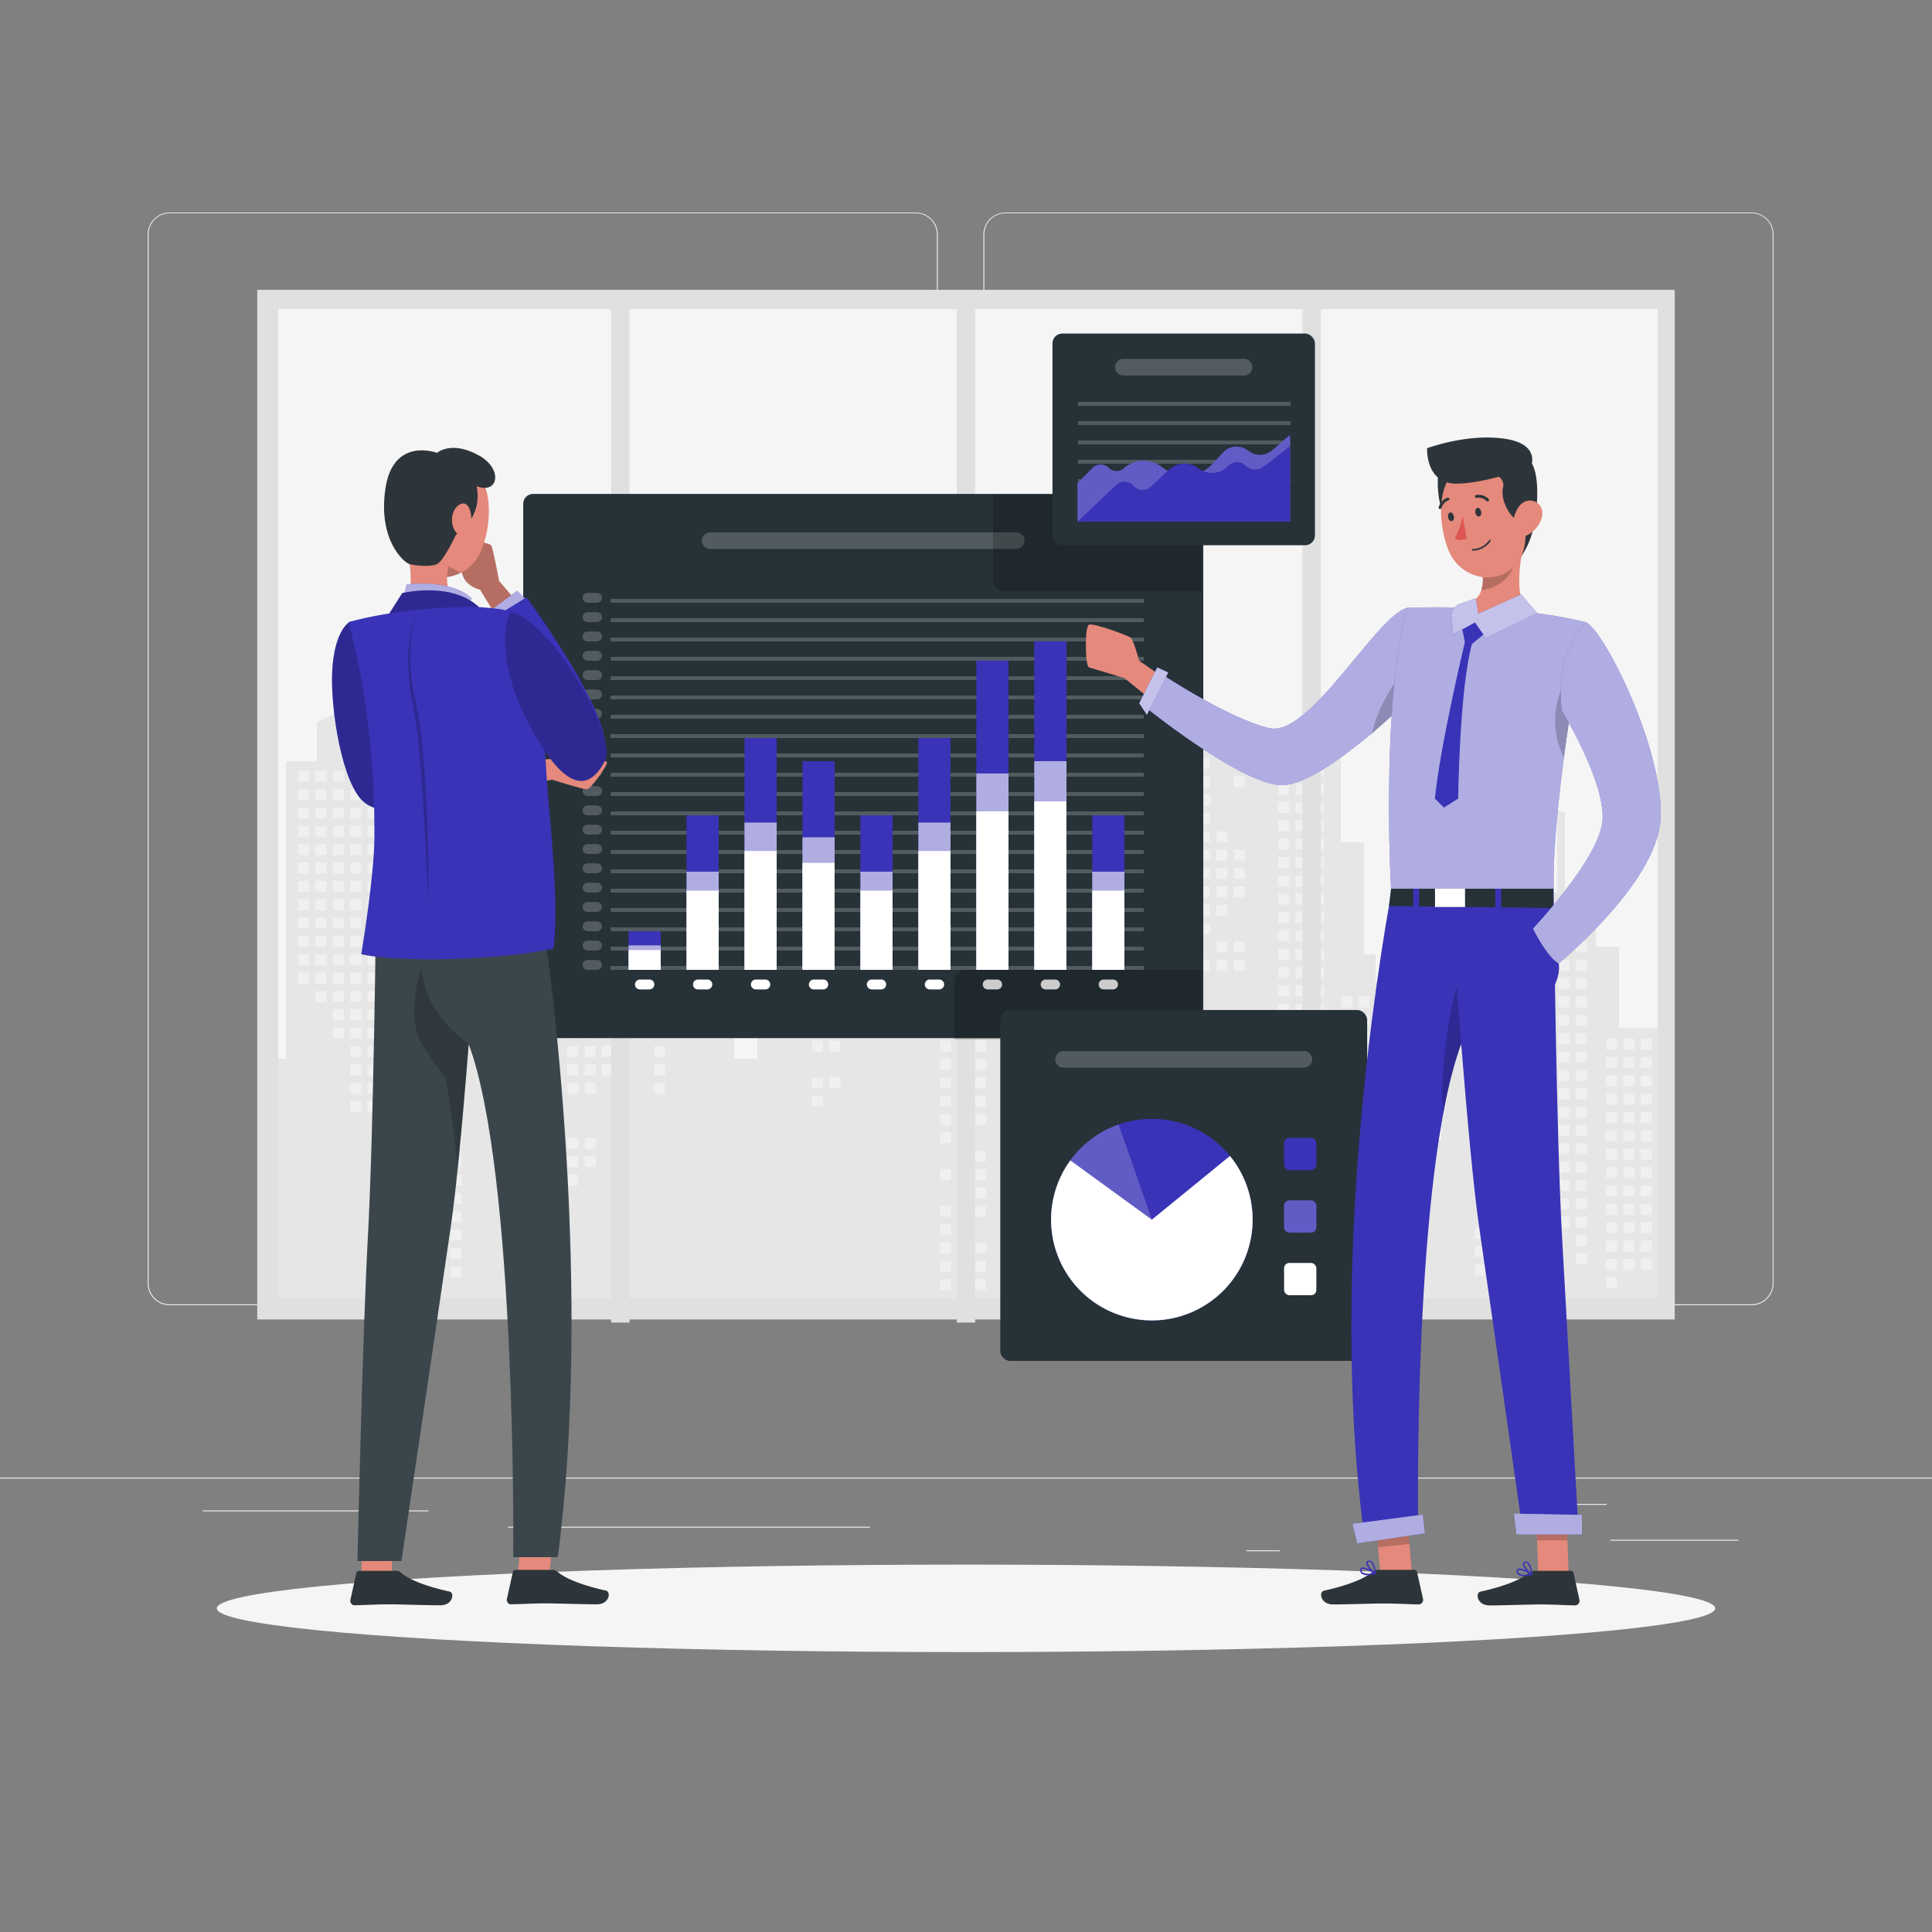 <svg xmlns="http://www.w3.org/2000/svg" viewBox="0 0 500 500"><rect x="0" y="0" width="500" height="500" fill="#808080" stroke="none"/><g id="freepik--background-complete--inject-25"><rect y="382.4" width="500" height="0.25" style="fill:#ebebeb"></rect><rect x="416.78" y="398.49" width="33.12" height="0.25" style="fill:#ebebeb"></rect><rect x="322.53" y="401.21" width="8.69" height="0.25" style="fill:#ebebeb"></rect><rect x="396.59" y="389.21" width="19.19" height="0.25" style="fill:#ebebeb"></rect><rect x="52.46" y="390.89" width="43.19" height="0.25" style="fill:#ebebeb"></rect><rect x="104.56" y="390.89" width="6.33" height="0.25" style="fill:#ebebeb"></rect><rect x="131.47" y="395.11" width="93.68" height="0.25" style="fill:#ebebeb"></rect><path d="M237,337.8H43.91a5.71,5.71,0,0,1-5.7-5.71V60.66A5.71,5.71,0,0,1,43.91,55H237a5.71,5.71,0,0,1,5.71,5.71V332.09A5.71,5.71,0,0,1,237,337.8ZM43.91,55.2a5.46,5.46,0,0,0-5.45,5.46V332.09a5.46,5.46,0,0,0,5.45,5.46H237a5.47,5.47,0,0,0,5.46-5.46V60.66A5.47,5.47,0,0,0,237,55.2Z" style="fill:#ebebeb"></path><path d="M453.31,337.8H260.21a5.72,5.72,0,0,1-5.71-5.71V60.66A5.72,5.72,0,0,1,260.21,55h193.1A5.71,5.71,0,0,1,459,60.66V332.09A5.71,5.71,0,0,1,453.31,337.8ZM260.21,55.2a5.47,5.47,0,0,0-5.46,5.46V332.09a5.47,5.47,0,0,0,5.46,5.46h193.1a5.47,5.47,0,0,0,5.46-5.46V60.66a5.47,5.47,0,0,0-5.46-5.46Z" style="fill:#ebebeb"></path><rect x="66.58" y="75.01" width="366.84" height="266.47" style="fill:#e0e0e0"></rect><rect x="72" y="80" width="357" height="256" style="fill:#f5f5f5"></rect><polygon points="72 274 72 336 429 336 429 266 419 266 419 245 413 245 413 231 405 231 405 210 403 210 403 231 395 231 395 245 389 245 389 266 378 266 378 272 373 272 373 295 372 295 372 262 369 262 369 283 366 283 366 233 364 233 364 254 356 254 356 247 353 247 353 218 351.22 218 351.22 218 347 218 347 189 345 189 345 193 304 193 304 181 297 181 297 135 294 135 294 181 284 181 284 193 280 193 280 253 259 253 259 235 266 235 266 232 259 232 259 227 239 227 239 181 234 181 234 174 210 174 210 181 207 181 207 245 196 245 196 274 190 274 190 251 185 251 185 245 174 245 174 224 168 224 168 210 161 210 161 189 158 189 158 210 151 210 151 224 145 224 145 245 134 245 134 251 129 251 129 274 122 274 122 213 119 213 119 234 110 234 110 274 106 274 106 197 103 197 103 168 100 168 100 178.41 82 186.83 82 197 74 197 74 274 72 274" style="fill:#e6e6e6"></polygon><rect x="319.31" y="196.14" width="2.83" height="2.83" style="fill:#f0f0f0"></rect><rect x="319.31" y="200.89" width="2.83" height="2.83" style="fill:#f0f0f0"></rect><rect x="319.31" y="219.89" width="2.83" height="2.83" style="fill:#f0f0f0"></rect><rect x="319.31" y="224.64" width="2.83" height="2.83" style="fill:#f0f0f0"></rect><rect x="319.31" y="229.39" width="2.83" height="2.83" style="fill:#f0f0f0"></rect><rect x="319.31" y="243.64" width="2.83" height="2.83" style="fill:#f0f0f0"></rect><rect x="319.31" y="248.39" width="2.83" height="2.83" style="fill:#f0f0f0"></rect><rect x="314.81" y="215.14" width="2.83" height="2.83" style="fill:#f0f0f0"></rect><rect x="314.81" y="219.89" width="2.83" height="2.83" style="fill:#f0f0f0"></rect><rect x="314.81" y="224.64" width="2.83" height="2.83" style="fill:#f0f0f0"></rect><rect x="314.81" y="229.39" width="2.83" height="2.83" style="fill:#f0f0f0"></rect><rect x="314.81" y="234.14" width="2.83" height="2.83" style="fill:#f0f0f0"></rect><rect x="314.81" y="243.64" width="2.83" height="2.83" style="fill:#f0f0f0"></rect><rect x="314.81" y="248.39" width="2.83" height="2.83" style="fill:#f0f0f0"></rect><rect x="310.31" y="196.14" width="2.83" height="2.83" style="fill:#f0f0f0"></rect><rect x="310.31" y="200.89" width="2.83" height="2.83" style="fill:#f0f0f0"></rect><rect x="310.31" y="205.64" width="2.83" height="2.83" style="fill:#f0f0f0"></rect><rect x="310.31" y="210.39" width="2.83" height="2.83" style="fill:#f0f0f0"></rect><rect x="310.31" y="215.14" width="2.83" height="2.83" style="fill:#f0f0f0"></rect><rect x="310.31" y="219.89" width="2.83" height="2.83" style="fill:#f0f0f0"></rect><rect x="310.31" y="224.64" width="2.83" height="2.83" style="fill:#f0f0f0"></rect><rect x="310.31" y="229.39" width="2.83" height="2.83" style="fill:#f0f0f0"></rect><rect x="310.31" y="234.14" width="2.83" height="2.83" style="fill:#f0f0f0"></rect><rect x="310.31" y="238.89" width="2.83" height="2.83" style="fill:#f0f0f0"></rect><rect x="310.31" y="248.39" width="2.83" height="2.83" style="fill:#f0f0f0"></rect><rect x="305.81" y="196.14" width="2.83" height="2.83" style="fill:#f0f0f0"></rect><rect x="305.81" y="200.89" width="2.83" height="2.83" style="fill:#f0f0f0"></rect><rect x="305.81" y="205.64" width="2.83" height="2.83" style="fill:#f0f0f0"></rect><rect x="305.81" y="210.39" width="2.83" height="2.83" style="fill:#f0f0f0"></rect><rect x="305.81" y="215.14" width="2.83" height="2.83" style="fill:#f0f0f0"></rect><rect x="305.81" y="219.89" width="2.83" height="2.83" style="fill:#f0f0f0"></rect><rect x="305.81" y="224.64" width="2.83" height="2.83" style="fill:#f0f0f0"></rect><rect x="305.81" y="267.39" width="2.83" height="2.83" style="fill:#f0f0f0"></rect><rect x="301.31" y="196.14" width="2.83" height="2.83" style="fill:#f0f0f0"></rect><rect x="301.31" y="200.89" width="2.83" height="2.83" style="fill:#f0f0f0"></rect><rect x="301.31" y="205.64" width="2.83" height="2.83" style="fill:#f0f0f0"></rect><rect x="301.31" y="210.39" width="2.83" height="2.83" style="fill:#f0f0f0"></rect><rect x="301.31" y="215.14" width="2.83" height="2.83" style="fill:#f0f0f0"></rect><rect x="301.31" y="219.89" width="2.83" height="2.83" style="fill:#f0f0f0"></rect><rect x="301.31" y="224.64" width="2.83" height="2.83" style="fill:#f0f0f0"></rect><rect x="301.31" y="229.39" width="2.83" height="2.83" style="fill:#f0f0f0"></rect><rect x="301.31" y="257.89" width="2.83" height="2.83" style="fill:#f0f0f0"></rect><rect x="301.31" y="262.64" width="2.83" height="2.83" style="fill:#f0f0f0"></rect><rect x="301.31" y="267.39" width="2.83" height="2.83" style="fill:#f0f0f0"></rect><rect x="301.31" y="272.14" width="2.83" height="2.83" style="fill:#f0f0f0"></rect><rect x="301.31" y="291.14" width="2.83" height="2.83" style="fill:#f0f0f0"></rect><rect x="296.81" y="196.14" width="2.83" height="2.83" style="fill:#f0f0f0"></rect><rect x="296.81" y="200.89" width="2.83" height="2.83" style="fill:#f0f0f0"></rect><rect x="296.81" y="205.64" width="2.83" height="2.83" style="fill:#f0f0f0"></rect><rect x="296.81" y="210.39" width="2.83" height="2.83" style="fill:#f0f0f0"></rect><rect x="296.81" y="215.14" width="2.83" height="2.83" style="fill:#f0f0f0"></rect><rect x="296.81" y="219.89" width="2.83" height="2.83" style="fill:#f0f0f0"></rect><rect x="296.81" y="224.64" width="2.83" height="2.83" style="fill:#f0f0f0"></rect><rect x="296.81" y="229.39" width="2.83" height="2.83" style="fill:#f0f0f0"></rect><rect x="296.81" y="234.14" width="2.83" height="2.83" style="fill:#f0f0f0"></rect><rect x="296.81" y="238.89" width="2.83" height="2.83" style="fill:#f0f0f0"></rect><rect x="296.81" y="253.14" width="2.83" height="2.83" style="fill:#f0f0f0"></rect><rect x="296.81" y="257.89" width="2.83" height="2.83" style="fill:#f0f0f0"></rect><rect x="296.81" y="262.64" width="2.83" height="2.83" style="fill:#f0f0f0"></rect><rect x="296.81" y="267.39" width="2.83" height="2.83" style="fill:#f0f0f0"></rect><rect x="296.81" y="272.14" width="2.83" height="2.83" style="fill:#f0f0f0"></rect><rect x="296.81" y="291.14" width="2.83" height="2.83" style="fill:#f0f0f0"></rect><rect x="292.31" y="196.14" width="2.83" height="2.83" style="fill:#f0f0f0"></rect><rect x="292.31" y="200.89" width="2.83" height="2.83" style="fill:#f0f0f0"></rect><rect x="292.31" y="205.64" width="2.83" height="2.83" style="fill:#f0f0f0"></rect><rect x="292.31" y="210.39" width="2.83" height="2.83" style="fill:#f0f0f0"></rect><rect x="292.31" y="215.14" width="2.83" height="2.83" style="fill:#f0f0f0"></rect><rect x="292.31" y="219.89" width="2.83" height="2.83" style="fill:#f0f0f0"></rect><rect x="292.31" y="224.64" width="2.83" height="2.83" style="fill:#f0f0f0"></rect><rect x="292.31" y="229.39" width="2.83" height="2.83" style="fill:#f0f0f0"></rect><rect x="292.31" y="234.14" width="2.83" height="2.83" style="fill:#f0f0f0"></rect><rect x="292.31" y="238.89" width="2.83" height="2.83" style="fill:#f0f0f0"></rect><rect x="292.31" y="243.64" width="2.83" height="2.83" style="fill:#f0f0f0"></rect><rect x="292.31" y="248.39" width="2.83" height="2.83" style="fill:#f0f0f0"></rect><rect x="292.31" y="253.14" width="2.83" height="2.83" style="fill:#f0f0f0"></rect><rect x="292.31" y="257.89" width="2.83" height="2.83" style="fill:#f0f0f0"></rect><rect x="292.31" y="262.64" width="2.83" height="2.83" style="fill:#f0f0f0"></rect><rect x="292.31" y="267.39" width="2.83" height="2.83" style="fill:#f0f0f0"></rect><rect x="292.31" y="272.14" width="2.83" height="2.83" style="fill:#f0f0f0"></rect><rect x="292.31" y="276.89" width="2.83" height="2.83" style="fill:#f0f0f0"></rect><rect x="287.81" y="196.14" width="2.83" height="2.83" style="fill:#f0f0f0"></rect><rect x="287.81" y="200.89" width="2.83" height="2.83" style="fill:#f0f0f0"></rect><rect x="287.81" y="205.64" width="2.83" height="2.83" style="fill:#f0f0f0"></rect><rect x="287.81" y="210.39" width="2.83" height="2.83" style="fill:#f0f0f0"></rect><rect x="287.81" y="215.14" width="2.83" height="2.83" style="fill:#f0f0f0"></rect><rect x="287.81" y="219.89" width="2.83" height="2.83" style="fill:#f0f0f0"></rect><rect x="287.81" y="224.64" width="2.83" height="2.83" style="fill:#f0f0f0"></rect><rect x="287.81" y="229.39" width="2.83" height="2.83" style="fill:#f0f0f0"></rect><rect x="287.81" y="234.14" width="2.83" height="2.83" style="fill:#f0f0f0"></rect><rect x="287.81" y="238.89" width="2.83" height="2.83" style="fill:#f0f0f0"></rect><rect x="287.81" y="253.14" width="2.83" height="2.83" style="fill:#f0f0f0"></rect><rect x="287.81" y="257.89" width="2.83" height="2.83" style="fill:#f0f0f0"></rect><rect x="287.81" y="262.64" width="2.83" height="2.83" style="fill:#f0f0f0"></rect><rect x="287.81" y="267.39" width="2.83" height="2.83" style="fill:#f0f0f0"></rect><rect x="283.31" y="196.14" width="2.83" height="2.83" style="fill:#f0f0f0"></rect><rect x="283.31" y="200.89" width="2.83" height="2.83" style="fill:#f0f0f0"></rect><rect x="283.31" y="205.64" width="2.83" height="2.83" style="fill:#f0f0f0"></rect><rect x="283.31" y="210.39" width="2.83" height="2.83" style="fill:#f0f0f0"></rect><rect x="283.31" y="215.14" width="2.83" height="2.83" style="fill:#f0f0f0"></rect><rect x="283.31" y="219.89" width="2.83" height="2.83" style="fill:#f0f0f0"></rect><rect x="283.31" y="224.64" width="2.83" height="2.83" style="fill:#f0f0f0"></rect><rect x="283.31" y="229.39" width="2.83" height="2.83" style="fill:#f0f0f0"></rect><rect x="283.31" y="234.14" width="2.83" height="2.83" style="fill:#f0f0f0"></rect><rect x="283.31" y="238.89" width="2.83" height="2.83" style="fill:#f0f0f0"></rect><rect x="283.31" y="253.14" width="2.83" height="2.83" style="fill:#f0f0f0"></rect><rect x="283.31" y="257.89" width="2.83" height="2.83" style="fill:#f0f0f0"></rect><rect x="283.31" y="262.64" width="2.83" height="2.83" style="fill:#f0f0f0"></rect><rect x="232.65" y="183.8" width="2.83" height="2.83" style="fill:#f0f0f0"></rect><rect x="232.65" y="188.55" width="2.83" height="2.83" style="fill:#f0f0f0"></rect><rect x="232.65" y="193.3" width="2.83" height="2.83" style="fill:#f0f0f0"></rect><rect x="232.65" y="198.05" width="2.83" height="2.83" style="fill:#f0f0f0"></rect><rect x="232.65" y="202.8" width="2.83" height="2.83" style="fill:#f0f0f0"></rect><rect x="232.65" y="207.55" width="2.83" height="2.83" style="fill:#f0f0f0"></rect><rect x="232.65" y="212.3" width="2.83" height="2.83" style="fill:#f0f0f0"></rect><rect x="232.65" y="217.05" width="2.83" height="2.83" style="fill:#f0f0f0"></rect><rect x="232.65" y="231.3" width="2.83" height="2.83" style="fill:#f0f0f0"></rect><rect x="232.65" y="236.05" width="2.83" height="2.83" style="fill:#f0f0f0"></rect><rect x="228.15" y="183.8" width="2.83" height="2.83" style="fill:#f0f0f0"></rect><rect x="228.15" y="188.55" width="2.83" height="2.83" style="fill:#f0f0f0"></rect><rect x="228.15" y="193.3" width="2.83" height="2.83" style="fill:#f0f0f0"></rect><rect x="228.15" y="198.05" width="2.83" height="2.83" style="fill:#f0f0f0"></rect><rect x="228.15" y="202.8" width="2.83" height="2.83" style="fill:#f0f0f0"></rect><rect x="228.15" y="207.55" width="2.83" height="2.83" style="fill:#f0f0f0"></rect><rect x="228.15" y="212.3" width="2.83" height="2.83" style="fill:#f0f0f0"></rect><rect x="228.15" y="217.05" width="2.83" height="2.83" style="fill:#f0f0f0"></rect><rect x="228.15" y="236.05" width="2.83" height="2.83" style="fill:#f0f0f0"></rect><rect x="223.65" y="183.8" width="2.83" height="2.83" style="fill:#f0f0f0"></rect><rect x="223.65" y="188.55" width="2.83" height="2.83" style="fill:#f0f0f0"></rect><rect x="223.65" y="193.3" width="2.83" height="2.83" style="fill:#f0f0f0"></rect><rect x="223.65" y="198.05" width="2.83" height="2.83" style="fill:#f0f0f0"></rect><rect x="223.65" y="202.8" width="2.83" height="2.83" style="fill:#f0f0f0"></rect><rect x="223.65" y="207.55" width="2.83" height="2.83" style="fill:#f0f0f0"></rect><rect x="223.65" y="212.3" width="2.83" height="2.83" style="fill:#f0f0f0"></rect><rect x="223.65" y="217.05" width="2.83" height="2.83" style="fill:#f0f0f0"></rect><rect x="219.15" y="183.8" width="2.83" height="2.83" style="fill:#f0f0f0"></rect><rect x="219.15" y="188.55" width="2.83" height="2.83" style="fill:#f0f0f0"></rect><rect x="219.15" y="193.3" width="2.83" height="2.83" style="fill:#f0f0f0"></rect><rect x="219.15" y="198.05" width="2.83" height="2.83" style="fill:#f0f0f0"></rect><rect x="219.15" y="202.8" width="2.83" height="2.83" style="fill:#f0f0f0"></rect><rect x="219.15" y="207.55" width="2.83" height="2.83" style="fill:#f0f0f0"></rect><rect x="219.15" y="217.05" width="2.83" height="2.83" style="fill:#f0f0f0"></rect><rect x="219.15" y="221.8" width="2.83" height="2.83" style="fill:#f0f0f0"></rect><rect x="219.15" y="236.05" width="2.83" height="2.83" style="fill:#f0f0f0"></rect><rect x="219.15" y="240.8" width="2.83" height="2.83" style="fill:#f0f0f0"></rect><rect x="219.15" y="245.55" width="2.83" height="2.83" style="fill:#f0f0f0"></rect><rect x="219.15" y="250.3" width="2.83" height="2.83" style="fill:#f0f0f0"></rect><rect x="219.15" y="255.05" width="2.83" height="2.83" style="fill:#f0f0f0"></rect><rect x="219.15" y="259.8" width="2.83" height="2.83" style="fill:#f0f0f0"></rect><rect x="219.15" y="264.55" width="2.83" height="2.83" style="fill:#f0f0f0"></rect><rect x="214.65" y="183.8" width="2.83" height="2.83" style="fill:#f0f0f0"></rect><rect x="214.65" y="188.55" width="2.83" height="2.83" style="fill:#f0f0f0"></rect><rect x="214.65" y="193.3" width="2.83" height="2.83" style="fill:#f0f0f0"></rect><rect x="214.65" y="198.05" width="2.83" height="2.83" style="fill:#f0f0f0"></rect><rect x="214.65" y="202.8" width="2.83" height="2.83" style="fill:#f0f0f0"></rect><rect x="214.65" y="207.55" width="2.83" height="2.83" style="fill:#f0f0f0"></rect><rect x="214.65" y="221.8" width="2.83" height="2.83" style="fill:#f0f0f0"></rect><rect x="214.65" y="226.55" width="2.83" height="2.83" style="fill:#f0f0f0"></rect><rect x="214.65" y="231.3" width="2.83" height="2.83" style="fill:#f0f0f0"></rect><rect x="214.65" y="236.05" width="2.83" height="2.83" style="fill:#f0f0f0"></rect><rect x="214.65" y="240.8" width="2.83" height="2.83" style="fill:#f0f0f0"></rect><rect x="214.65" y="245.55" width="2.83" height="2.83" style="fill:#f0f0f0"></rect><rect x="214.65" y="250.3" width="2.83" height="2.83" style="fill:#f0f0f0"></rect><rect x="214.65" y="255.05" width="2.83" height="2.83" style="fill:#f0f0f0"></rect><rect x="214.65" y="259.8" width="2.83" height="2.83" style="fill:#f0f0f0"></rect><rect x="214.65" y="264.55" width="2.83" height="2.83" style="fill:#f0f0f0"></rect><rect x="214.65" y="269.3" width="2.83" height="2.83" style="fill:#f0f0f0"></rect><rect x="214.65" y="278.8" width="2.83" height="2.83" style="fill:#f0f0f0"></rect><rect x="210.15" y="183.8" width="2.83" height="2.83" style="fill:#f0f0f0"></rect><rect x="210.15" y="188.55" width="2.83" height="2.83" style="fill:#f0f0f0"></rect><rect x="210.15" y="193.3" width="2.83" height="2.83" style="fill:#f0f0f0"></rect><rect x="210.15" y="198.05" width="2.83" height="2.83" style="fill:#f0f0f0"></rect><rect x="210.15" y="202.8" width="2.83" height="2.83" style="fill:#f0f0f0"></rect><rect x="210.15" y="207.55" width="2.83" height="2.83" style="fill:#f0f0f0"></rect><rect x="210.15" y="221.8" width="2.83" height="2.83" style="fill:#f0f0f0"></rect><rect x="210.15" y="226.55" width="2.83" height="2.83" style="fill:#f0f0f0"></rect><rect x="210.15" y="231.3" width="2.83" height="2.83" style="fill:#f0f0f0"></rect><rect x="210.15" y="236.05" width="2.83" height="2.83" style="fill:#f0f0f0"></rect><rect x="210.15" y="250.3" width="2.83" height="2.83" style="fill:#f0f0f0"></rect><rect x="210.15" y="255.05" width="2.83" height="2.83" style="fill:#f0f0f0"></rect><rect x="210.15" y="259.8" width="2.83" height="2.83" style="fill:#f0f0f0"></rect><rect x="210.15" y="264.55" width="2.83" height="2.83" style="fill:#f0f0f0"></rect><rect x="210.15" y="269.3" width="2.83" height="2.83" style="fill:#f0f0f0"></rect><rect x="210.15" y="278.8" width="2.83" height="2.83" style="fill:#f0f0f0"></rect><rect x="210.15" y="283.55" width="2.83" height="2.83" style="fill:#f0f0f0"></rect><rect x="169.31" y="227.97" width="2.83" height="2.83" style="fill:#f0f0f0"></rect><rect x="169.31" y="232.72" width="2.83" height="2.83" style="fill:#f0f0f0"></rect><rect x="169.31" y="237.47" width="2.83" height="2.83" style="fill:#f0f0f0"></rect><rect x="169.31" y="242.22" width="2.83" height="2.83" style="fill:#f0f0f0"></rect><rect x="169.31" y="246.97" width="2.83" height="2.83" style="fill:#f0f0f0"></rect><rect x="169.31" y="251.72" width="2.83" height="2.83" style="fill:#f0f0f0"></rect><rect x="169.31" y="256.47" width="2.83" height="2.83" style="fill:#f0f0f0"></rect><rect x="169.31" y="270.72" width="2.83" height="2.83" style="fill:#f0f0f0"></rect><rect x="169.31" y="275.47" width="2.83" height="2.83" style="fill:#f0f0f0"></rect><rect x="169.31" y="280.22" width="2.83" height="2.83" style="fill:#f0f0f0"></rect><rect x="164.81" y="227.97" width="2.83" height="2.83" style="fill:#f0f0f0"></rect><rect x="164.81" y="232.72" width="2.83" height="2.83" style="fill:#f0f0f0"></rect><rect x="164.81" y="237.47" width="2.83" height="2.83" style="fill:#f0f0f0"></rect><rect x="164.81" y="242.22" width="2.83" height="2.83" style="fill:#f0f0f0"></rect><rect x="164.81" y="246.97" width="2.83" height="2.83" style="fill:#f0f0f0"></rect><rect x="164.81" y="251.72" width="2.83" height="2.83" style="fill:#f0f0f0"></rect><rect x="164.81" y="256.47" width="2.83" height="2.83" style="fill:#f0f0f0"></rect><rect x="160.31" y="227.97" width="2.83" height="2.83" style="fill:#f0f0f0"></rect><rect x="160.31" y="232.72" width="2.83" height="2.83" style="fill:#f0f0f0"></rect><rect x="160.31" y="237.47" width="2.83" height="2.83" style="fill:#f0f0f0"></rect><rect x="160.31" y="242.22" width="2.83" height="2.83" style="fill:#f0f0f0"></rect><rect x="160.31" y="246.97" width="2.83" height="2.83" style="fill:#f0f0f0"></rect><rect x="160.31" y="251.72" width="2.83" height="2.83" style="fill:#f0f0f0"></rect><rect x="160.31" y="256.47" width="2.83" height="2.83" style="fill:#f0f0f0"></rect><rect x="155.81" y="227.97" width="2.83" height="2.83" style="fill:#f0f0f0"></rect><rect x="155.81" y="232.72" width="2.83" height="2.83" style="fill:#f0f0f0"></rect><rect x="155.81" y="237.47" width="2.83" height="2.83" style="fill:#f0f0f0"></rect><rect x="155.81" y="242.22" width="2.83" height="2.83" style="fill:#f0f0f0"></rect><rect x="155.81" y="246.97" width="2.83" height="2.83" style="fill:#f0f0f0"></rect><rect x="155.81" y="251.72" width="2.83" height="2.83" style="fill:#f0f0f0"></rect><rect x="155.81" y="256.47" width="2.83" height="2.83" style="fill:#f0f0f0"></rect><rect x="155.81" y="261.22" width="2.83" height="2.83" style="fill:#f0f0f0"></rect><rect x="155.81" y="265.97" width="2.83" height="2.83" style="fill:#f0f0f0"></rect><rect x="155.81" y="270.72" width="2.83" height="2.83" style="fill:#f0f0f0"></rect><rect x="155.81" y="275.47" width="2.83" height="2.83" style="fill:#f0f0f0"></rect><rect x="151.31" y="227.97" width="2.83" height="2.83" style="fill:#f0f0f0"></rect><rect x="151.31" y="232.72" width="2.83" height="2.83" style="fill:#f0f0f0"></rect><rect x="151.31" y="237.47" width="2.83" height="2.83" style="fill:#f0f0f0"></rect><rect x="151.31" y="242.22" width="2.83" height="2.83" style="fill:#f0f0f0"></rect><rect x="151.31" y="246.97" width="2.83" height="2.83" style="fill:#f0f0f0"></rect><rect x="151.31" y="251.72" width="2.83" height="2.83" style="fill:#f0f0f0"></rect><rect x="151.31" y="256.47" width="2.83" height="2.83" style="fill:#f0f0f0"></rect><rect x="151.31" y="261.22" width="2.83" height="2.83" style="fill:#f0f0f0"></rect><rect x="151.31" y="265.97" width="2.83" height="2.83" style="fill:#f0f0f0"></rect><rect x="151.31" y="270.72" width="2.83" height="2.83" style="fill:#f0f0f0"></rect><rect x="151.31" y="275.47" width="2.83" height="2.83" style="fill:#f0f0f0"></rect><rect x="151.31" y="280.22" width="2.83" height="2.83" style="fill:#f0f0f0"></rect><rect x="151.31" y="294.47" width="2.83" height="2.83" style="fill:#f0f0f0"></rect><rect x="151.31" y="299.22" width="2.83" height="2.83" style="fill:#f0f0f0"></rect><rect x="146.81" y="227.97" width="2.83" height="2.83" style="fill:#f0f0f0"></rect><rect x="146.81" y="232.72" width="2.83" height="2.83" style="fill:#f0f0f0"></rect><rect x="146.81" y="237.47" width="2.83" height="2.83" style="fill:#f0f0f0"></rect><rect x="146.81" y="251.72" width="2.83" height="2.83" style="fill:#f0f0f0"></rect><rect x="146.81" y="256.47" width="2.83" height="2.83" style="fill:#f0f0f0"></rect><rect x="146.81" y="261.22" width="2.83" height="2.83" style="fill:#f0f0f0"></rect><rect x="146.81" y="265.97" width="2.83" height="2.83" style="fill:#f0f0f0"></rect><rect x="146.81" y="270.72" width="2.83" height="2.83" style="fill:#f0f0f0"></rect><rect x="146.81" y="275.47" width="2.83" height="2.83" style="fill:#f0f0f0"></rect><rect x="146.81" y="280.22" width="2.83" height="2.83" style="fill:#f0f0f0"></rect><rect x="146.81" y="294.47" width="2.83" height="2.83" style="fill:#f0f0f0"></rect><rect x="146.81" y="299.22" width="2.83" height="2.83" style="fill:#f0f0f0"></rect><rect x="146.81" y="303.97" width="2.83" height="2.83" style="fill:#f0f0f0"></rect><rect x="99.65" y="199.47" width="2.83" height="2.83" style="fill:#f0f0f0"></rect><rect x="99.65" y="204.22" width="2.83" height="2.83" style="fill:#f0f0f0"></rect><rect x="99.65" y="208.97" width="2.83" height="2.83" style="fill:#f0f0f0"></rect><rect x="99.65" y="213.72" width="2.83" height="2.83" style="fill:#f0f0f0"></rect><rect x="99.65" y="218.47" width="2.83" height="2.83" style="fill:#f0f0f0"></rect><rect x="99.65" y="223.22" width="2.83" height="2.83" style="fill:#f0f0f0"></rect><rect x="99.65" y="227.97" width="2.83" height="2.83" style="fill:#f0f0f0"></rect><rect x="99.65" y="232.72" width="2.83" height="2.83" style="fill:#f0f0f0"></rect><rect x="99.65" y="237.47" width="2.83" height="2.83" style="fill:#f0f0f0"></rect><rect x="99.65" y="242.22" width="2.83" height="2.83" style="fill:#f0f0f0"></rect><rect x="99.65" y="246.97" width="2.83" height="2.83" style="fill:#f0f0f0"></rect><rect x="99.65" y="251.72" width="2.83" height="2.83" style="fill:#f0f0f0"></rect><rect x="99.65" y="256.47" width="2.83" height="2.83" style="fill:#f0f0f0"></rect><rect x="99.65" y="261.22" width="2.83" height="2.83" style="fill:#f0f0f0"></rect><rect x="99.65" y="265.97" width="2.83" height="2.83" style="fill:#f0f0f0"></rect><rect x="99.65" y="270.72" width="2.83" height="2.83" style="fill:#f0f0f0"></rect><rect x="99.65" y="275.47" width="2.83" height="2.83" style="fill:#f0f0f0"></rect><rect x="99.65" y="280.22" width="2.83" height="2.83" style="fill:#f0f0f0"></rect><rect x="99.65" y="284.97" width="2.83" height="2.83" style="fill:#f0f0f0"></rect><rect x="99.65" y="289.72" width="2.83" height="2.83" style="fill:#f0f0f0"></rect><rect x="99.65" y="294.47" width="2.83" height="2.83" style="fill:#f0f0f0"></rect><rect x="99.65" y="299.22" width="2.83" height="2.83" style="fill:#f0f0f0"></rect><rect x="99.65" y="303.97" width="2.83" height="2.83" style="fill:#f0f0f0"></rect><rect x="95.15" y="199.47" width="2.83" height="2.83" style="fill:#f0f0f0"></rect><rect x="95.15" y="204.22" width="2.83" height="2.83" style="fill:#f0f0f0"></rect><rect x="95.15" y="208.97" width="2.83" height="2.83" style="fill:#f0f0f0"></rect><rect x="95.15" y="213.72" width="2.83" height="2.83" style="fill:#f0f0f0"></rect><rect x="95.15" y="218.47" width="2.83" height="2.83" style="fill:#f0f0f0"></rect><rect x="95.15" y="223.22" width="2.83" height="2.83" style="fill:#f0f0f0"></rect><rect x="95.15" y="227.97" width="2.83" height="2.83" style="fill:#f0f0f0"></rect><rect x="95.15" y="232.72" width="2.83" height="2.83" style="fill:#f0f0f0"></rect><rect x="95.15" y="237.47" width="2.83" height="2.83" style="fill:#f0f0f0"></rect><rect x="95.15" y="242.22" width="2.83" height="2.83" style="fill:#f0f0f0"></rect><rect x="95.15" y="246.97" width="2.83" height="2.83" style="fill:#f0f0f0"></rect><rect x="95.15" y="251.72" width="2.83" height="2.83" style="fill:#f0f0f0"></rect><rect x="95.15" y="256.47" width="2.83" height="2.83" style="fill:#f0f0f0"></rect><rect x="95.15" y="261.22" width="2.83" height="2.83" style="fill:#f0f0f0"></rect><rect x="95.15" y="265.97" width="2.83" height="2.83" style="fill:#f0f0f0"></rect><rect x="95.15" y="270.72" width="2.83" height="2.83" style="fill:#f0f0f0"></rect><rect x="95.15" y="275.47" width="2.83" height="2.83" style="fill:#f0f0f0"></rect><rect x="95.15" y="280.22" width="2.83" height="2.83" style="fill:#f0f0f0"></rect><rect x="95.15" y="284.97" width="2.83" height="2.83" style="fill:#f0f0f0"></rect><rect x="90.65" y="199.47" width="2.83" height="2.83" style="fill:#f0f0f0"></rect><rect x="90.65" y="204.22" width="2.83" height="2.83" style="fill:#f0f0f0"></rect><rect x="90.65" y="208.97" width="2.83" height="2.83" style="fill:#f0f0f0"></rect><rect x="90.65" y="213.72" width="2.83" height="2.83" style="fill:#f0f0f0"></rect><rect x="90.65" y="218.47" width="2.83" height="2.83" style="fill:#f0f0f0"></rect><rect x="90.65" y="223.22" width="2.83" height="2.83" style="fill:#f0f0f0"></rect><rect x="90.65" y="227.97" width="2.83" height="2.83" style="fill:#f0f0f0"></rect><rect x="90.65" y="232.72" width="2.83" height="2.83" style="fill:#f0f0f0"></rect><rect x="90.65" y="237.47" width="2.83" height="2.83" style="fill:#f0f0f0"></rect><rect x="90.65" y="242.22" width="2.83" height="2.83" style="fill:#f0f0f0"></rect><rect x="90.65" y="246.97" width="2.83" height="2.83" style="fill:#f0f0f0"></rect><rect x="90.65" y="251.72" width="2.83" height="2.83" style="fill:#f0f0f0"></rect><rect x="90.65" y="256.47" width="2.83" height="2.83" style="fill:#f0f0f0"></rect><rect x="90.65" y="261.22" width="2.83" height="2.83" style="fill:#f0f0f0"></rect><rect x="90.65" y="265.97" width="2.83" height="2.83" style="fill:#f0f0f0"></rect><rect x="90.65" y="270.72" width="2.83" height="2.83" style="fill:#f0f0f0"></rect><rect x="90.65" y="275.47" width="2.83" height="2.83" style="fill:#f0f0f0"></rect><rect x="90.65" y="280.22" width="2.83" height="2.83" style="fill:#f0f0f0"></rect><rect x="90.65" y="284.97" width="2.83" height="2.83" style="fill:#f0f0f0"></rect><rect x="86.15" y="199.47" width="2.83" height="2.83" style="fill:#f0f0f0"></rect><rect x="86.15" y="204.22" width="2.83" height="2.83" style="fill:#f0f0f0"></rect><rect x="86.15" y="208.97" width="2.83" height="2.83" style="fill:#f0f0f0"></rect><rect x="86.15" y="213.72" width="2.83" height="2.83" style="fill:#f0f0f0"></rect><rect x="86.15" y="218.47" width="2.83" height="2.83" style="fill:#f0f0f0"></rect><rect x="86.15" y="223.22" width="2.83" height="2.83" style="fill:#f0f0f0"></rect><rect x="86.15" y="227.97" width="2.83" height="2.83" style="fill:#f0f0f0"></rect><rect x="86.15" y="232.72" width="2.83" height="2.83" style="fill:#f0f0f0"></rect><rect x="86.15" y="237.47" width="2.83" height="2.83" style="fill:#f0f0f0"></rect><rect x="86.15" y="242.22" width="2.83" height="2.83" style="fill:#f0f0f0"></rect><rect x="86.15" y="246.97" width="2.83" height="2.83" style="fill:#f0f0f0"></rect><rect x="86.15" y="251.72" width="2.83" height="2.83" style="fill:#f0f0f0"></rect><rect x="86.15" y="256.47" width="2.83" height="2.83" style="fill:#f0f0f0"></rect><rect x="86.15" y="261.22" width="2.83" height="2.83" style="fill:#f0f0f0"></rect><rect x="86.15" y="265.97" width="2.83" height="2.83" style="fill:#f0f0f0"></rect><rect x="81.65" y="199.47" width="2.83" height="2.83" style="fill:#f0f0f0"></rect><rect x="81.65" y="204.22" width="2.83" height="2.83" style="fill:#f0f0f0"></rect><rect x="81.65" y="208.97" width="2.83" height="2.83" style="fill:#f0f0f0"></rect><rect x="81.65" y="213.72" width="2.83" height="2.83" style="fill:#f0f0f0"></rect><rect x="81.65" y="218.47" width="2.83" height="2.83" style="fill:#f0f0f0"></rect><rect x="81.65" y="223.22" width="2.83" height="2.83" style="fill:#f0f0f0"></rect><rect x="81.65" y="227.97" width="2.83" height="2.83" style="fill:#f0f0f0"></rect><rect x="81.65" y="232.72" width="2.83" height="2.83" style="fill:#f0f0f0"></rect><rect x="81.65" y="237.47" width="2.83" height="2.83" style="fill:#f0f0f0"></rect><rect x="81.65" y="242.22" width="2.83" height="2.83" style="fill:#f0f0f0"></rect><rect x="81.65" y="246.97" width="2.83" height="2.83" style="fill:#f0f0f0"></rect><rect x="81.65" y="251.72" width="2.83" height="2.83" style="fill:#f0f0f0"></rect><rect x="81.65" y="256.47" width="2.83" height="2.83" style="fill:#f0f0f0"></rect><rect x="77.15" y="199.47" width="2.83" height="2.83" style="fill:#f0f0f0"></rect><rect x="77.15" y="204.22" width="2.83" height="2.83" style="fill:#f0f0f0"></rect><rect x="77.15" y="208.97" width="2.83" height="2.83" style="fill:#f0f0f0"></rect><rect x="77.15" y="213.72" width="2.83" height="2.83" style="fill:#f0f0f0"></rect><rect x="77.15" y="218.47" width="2.83" height="2.83" style="fill:#f0f0f0"></rect><rect x="77.15" y="223.22" width="2.83" height="2.83" style="fill:#f0f0f0"></rect><rect x="77.15" y="227.97" width="2.83" height="2.83" style="fill:#f0f0f0"></rect><rect x="77.15" y="232.72" width="2.83" height="2.83" style="fill:#f0f0f0"></rect><rect x="77.15" y="237.47" width="2.83" height="2.83" style="fill:#f0f0f0"></rect><rect x="77.15" y="242.22" width="2.83" height="2.83" style="fill:#f0f0f0"></rect><rect x="77.15" y="246.97" width="2.83" height="2.83" style="fill:#f0f0f0"></rect><rect x="77.15" y="251.72" width="2.83" height="2.83" style="fill:#f0f0f0"></rect><rect x="407.81" y="234.14" width="2.83" height="2.83" style="fill:#f0f0f0"></rect><rect x="407.81" y="238.89" width="2.83" height="2.83" style="fill:#f0f0f0"></rect><rect x="407.81" y="243.64" width="2.83" height="2.83" style="fill:#f0f0f0"></rect><rect x="407.81" y="248.39" width="2.83" height="2.83" style="fill:#f0f0f0"></rect><rect x="407.81" y="253.14" width="2.83" height="2.83" style="fill:#f0f0f0"></rect><rect x="407.81" y="257.89" width="2.83" height="2.83" style="fill:#f0f0f0"></rect><rect x="407.81" y="262.64" width="2.83" height="2.83" style="fill:#f0f0f0"></rect><rect x="407.81" y="267.39" width="2.83" height="2.83" style="fill:#f0f0f0"></rect><rect x="407.81" y="272.14" width="2.83" height="2.83" style="fill:#f0f0f0"></rect><rect x="407.81" y="276.89" width="2.83" height="2.83" style="fill:#f0f0f0"></rect><rect x="407.81" y="281.64" width="2.83" height="2.83" style="fill:#f0f0f0"></rect><rect x="407.81" y="286.39" width="2.83" height="2.83" style="fill:#f0f0f0"></rect><rect x="407.81" y="291.14" width="2.83" height="2.83" style="fill:#f0f0f0"></rect><rect x="407.81" y="295.89" width="2.83" height="2.83" style="fill:#f0f0f0"></rect><rect x="407.81" y="300.64" width="2.83" height="2.83" style="fill:#f0f0f0"></rect><rect x="407.81" y="305.39" width="2.83" height="2.83" style="fill:#f0f0f0"></rect><rect x="407.81" y="310.14" width="2.83" height="2.83" style="fill:#f0f0f0"></rect><rect x="407.81" y="314.89" width="2.83" height="2.83" style="fill:#f0f0f0"></rect><rect x="407.81" y="319.64" width="2.83" height="2.83" style="fill:#f0f0f0"></rect><rect x="407.81" y="324.39" width="2.83" height="2.83" style="fill:#f0f0f0"></rect><rect x="403.31" y="234.14" width="2.83" height="2.83" style="fill:#f0f0f0"></rect><rect x="403.31" y="238.89" width="2.83" height="2.83" style="fill:#f0f0f0"></rect><rect x="403.31" y="243.64" width="2.83" height="2.83" style="fill:#f0f0f0"></rect><rect x="403.31" y="248.39" width="2.83" height="2.83" style="fill:#f0f0f0"></rect><rect x="403.31" y="253.14" width="2.83" height="2.83" style="fill:#f0f0f0"></rect><rect x="403.31" y="257.89" width="2.83" height="2.83" style="fill:#f0f0f0"></rect><rect x="403.31" y="262.64" width="2.83" height="2.83" style="fill:#f0f0f0"></rect><rect x="403.31" y="267.39" width="2.83" height="2.83" style="fill:#f0f0f0"></rect><rect x="403.31" y="272.14" width="2.83" height="2.83" style="fill:#f0f0f0"></rect><rect x="403.31" y="276.89" width="2.83" height="2.83" style="fill:#f0f0f0"></rect><rect x="403.31" y="281.64" width="2.83" height="2.83" style="fill:#f0f0f0"></rect><rect x="403.31" y="286.39" width="2.83" height="2.83" style="fill:#f0f0f0"></rect><rect x="403.31" y="291.14" width="2.83" height="2.83" style="fill:#f0f0f0"></rect><rect x="403.31" y="295.89" width="2.83" height="2.83" style="fill:#f0f0f0"></rect><rect x="403.31" y="300.64" width="2.83" height="2.83" style="fill:#f0f0f0"></rect><rect x="403.31" y="305.39" width="2.83" height="2.83" style="fill:#f0f0f0"></rect><rect x="403.31" y="310.14" width="2.83" height="2.83" style="fill:#f0f0f0"></rect><rect x="403.31" y="314.89" width="2.83" height="2.83" style="fill:#f0f0f0"></rect><rect x="398.81" y="234.14" width="2.83" height="2.83" style="fill:#f0f0f0"></rect><rect x="398.81" y="238.89" width="2.83" height="2.83" style="fill:#f0f0f0"></rect><rect x="398.81" y="243.64" width="2.83" height="2.83" style="fill:#f0f0f0"></rect><rect x="398.81" y="248.39" width="2.83" height="2.83" style="fill:#f0f0f0"></rect><rect x="398.81" y="253.14" width="2.83" height="2.83" style="fill:#f0f0f0"></rect><rect x="398.81" y="257.89" width="2.83" height="2.83" style="fill:#f0f0f0"></rect><rect x="398.81" y="262.64" width="2.83" height="2.83" style="fill:#f0f0f0"></rect><rect x="398.81" y="267.39" width="2.83" height="2.83" style="fill:#f0f0f0"></rect><rect x="398.81" y="272.14" width="2.83" height="2.83" style="fill:#f0f0f0"></rect><rect x="398.81" y="276.89" width="2.83" height="2.83" style="fill:#f0f0f0"></rect><rect x="398.81" y="281.64" width="2.83" height="2.83" style="fill:#f0f0f0"></rect><rect x="398.81" y="286.39" width="2.83" height="2.83" style="fill:#f0f0f0"></rect><rect x="398.81" y="291.14" width="2.83" height="2.83" style="fill:#f0f0f0"></rect><rect x="398.81" y="295.89" width="2.83" height="2.83" style="fill:#f0f0f0"></rect><rect x="398.81" y="300.64" width="2.83" height="2.83" style="fill:#f0f0f0"></rect><rect x="398.81" y="305.39" width="2.83" height="2.83" style="fill:#f0f0f0"></rect><rect x="398.81" y="310.14" width="2.83" height="2.83" style="fill:#f0f0f0"></rect><rect x="398.81" y="314.89" width="2.83" height="2.83" style="fill:#f0f0f0"></rect><rect x="424.65" y="268.8" width="2.83" height="2.83" style="fill:#f0f0f0"></rect><rect x="424.65" y="273.55" width="2.83" height="2.83" style="fill:#f0f0f0"></rect><rect x="424.65" y="278.3" width="2.83" height="2.83" style="fill:#f0f0f0"></rect><rect x="424.65" y="283.05" width="2.83" height="2.83" style="fill:#f0f0f0"></rect><rect x="424.65" y="287.8" width="2.83" height="2.83" style="fill:#f0f0f0"></rect><rect x="424.65" y="292.55" width="2.83" height="2.83" style="fill:#f0f0f0"></rect><rect x="424.65" y="297.3" width="2.83" height="2.83" style="fill:#f0f0f0"></rect><rect x="424.65" y="302.05" width="2.83" height="2.83" style="fill:#f0f0f0"></rect><rect x="424.65" y="306.8" width="2.83" height="2.83" style="fill:#f0f0f0"></rect><rect x="424.65" y="311.55" width="2.83" height="2.83" style="fill:#f0f0f0"></rect><rect x="424.65" y="316.3" width="2.83" height="2.83" style="fill:#f0f0f0"></rect><rect x="424.65" y="321.05" width="2.83" height="2.83" style="fill:#f0f0f0"></rect><rect x="424.65" y="325.8" width="2.83" height="2.83" style="fill:#f0f0f0"></rect><rect x="420.15" y="268.8" width="2.83" height="2.83" style="fill:#f0f0f0"></rect><rect x="420.15" y="273.55" width="2.83" height="2.83" style="fill:#f0f0f0"></rect><rect x="420.15" y="278.3" width="2.83" height="2.83" style="fill:#f0f0f0"></rect><rect x="420.15" y="283.05" width="2.83" height="2.83" style="fill:#f0f0f0"></rect><rect x="420.15" y="287.8" width="2.83" height="2.83" style="fill:#f0f0f0"></rect><rect x="420.15" y="292.55" width="2.83" height="2.83" style="fill:#f0f0f0"></rect><rect x="420.15" y="297.3" width="2.83" height="2.83" style="fill:#f0f0f0"></rect><rect x="420.15" y="302.05" width="2.83" height="2.83" style="fill:#f0f0f0"></rect><rect x="420.15" y="306.8" width="2.83" height="2.83" style="fill:#f0f0f0"></rect><rect x="420.15" y="311.55" width="2.83" height="2.83" style="fill:#f0f0f0"></rect><rect x="420.15" y="316.3" width="2.83" height="2.83" style="fill:#f0f0f0"></rect><rect x="420.15" y="321.05" width="2.83" height="2.83" style="fill:#f0f0f0"></rect><rect x="420.15" y="325.8" width="2.83" height="2.83" style="fill:#f0f0f0"></rect><rect x="415.65" y="268.8" width="2.83" height="2.83" style="fill:#f0f0f0"></rect><rect x="415.65" y="273.55" width="2.83" height="2.83" style="fill:#f0f0f0"></rect><rect x="415.65" y="278.3" width="2.83" height="2.83" style="fill:#f0f0f0"></rect><rect x="415.65" y="283.05" width="2.83" height="2.83" style="fill:#f0f0f0"></rect><rect x="415.65" y="287.8" width="2.83" height="2.83" style="fill:#f0f0f0"></rect><rect x="415.65" y="292.55" width="2.83" height="2.83" style="fill:#f0f0f0"></rect><rect x="415.65" y="297.3" width="2.83" height="2.83" style="fill:#f0f0f0"></rect><rect x="415.65" y="302.05" width="2.83" height="2.83" style="fill:#f0f0f0"></rect><rect x="415.65" y="306.8" width="2.83" height="2.83" style="fill:#f0f0f0"></rect><rect x="415.65" y="311.55" width="2.83" height="2.83" style="fill:#f0f0f0"></rect><rect x="415.65" y="316.3" width="2.83" height="2.83" style="fill:#f0f0f0"></rect><rect x="415.65" y="321.05" width="2.83" height="2.83" style="fill:#f0f0f0"></rect><rect x="415.65" y="325.8" width="2.83" height="2.83" style="fill:#f0f0f0"></rect><rect x="415.65" y="330.55" width="2.83" height="2.83" style="fill:#f0f0f0"></rect><rect x="390.65" y="270.22" width="2.83" height="2.83" style="fill:#f0f0f0"></rect><rect x="390.65" y="274.97" width="2.83" height="2.83" style="fill:#f0f0f0"></rect><rect x="390.65" y="279.72" width="2.83" height="2.83" style="fill:#f0f0f0"></rect><rect x="390.65" y="284.47" width="2.83" height="2.83" style="fill:#f0f0f0"></rect><rect x="390.65" y="289.22" width="2.83" height="2.83" style="fill:#f0f0f0"></rect><rect x="390.65" y="293.97" width="2.83" height="2.83" style="fill:#f0f0f0"></rect><rect x="390.65" y="298.72" width="2.83" height="2.83" style="fill:#f0f0f0"></rect><rect x="390.65" y="303.47" width="2.83" height="2.83" style="fill:#f0f0f0"></rect><rect x="390.65" y="308.22" width="2.83" height="2.83" style="fill:#f0f0f0"></rect><rect x="390.65" y="312.97" width="2.83" height="2.83" style="fill:#f0f0f0"></rect><rect x="390.65" y="327.22" width="2.83" height="2.83" style="fill:#f0f0f0"></rect><rect x="386.15" y="270.22" width="2.83" height="2.83" style="fill:#f0f0f0"></rect><rect x="386.15" y="274.97" width="2.83" height="2.83" style="fill:#f0f0f0"></rect><rect x="386.15" y="279.72" width="2.83" height="2.83" style="fill:#f0f0f0"></rect><rect x="386.15" y="284.47" width="2.83" height="2.83" style="fill:#f0f0f0"></rect><rect x="386.15" y="289.22" width="2.83" height="2.83" style="fill:#f0f0f0"></rect><rect x="386.15" y="293.97" width="2.83" height="2.83" style="fill:#f0f0f0"></rect><rect x="386.15" y="298.72" width="2.83" height="2.83" style="fill:#f0f0f0"></rect><rect x="386.15" y="303.47" width="2.83" height="2.83" style="fill:#f0f0f0"></rect><rect x="386.15" y="308.22" width="2.83" height="2.83" style="fill:#f0f0f0"></rect><rect x="386.15" y="322.47" width="2.83" height="2.83" style="fill:#f0f0f0"></rect><rect x="386.15" y="327.22" width="2.83" height="2.83" style="fill:#f0f0f0"></rect><rect x="381.65" y="270.22" width="2.83" height="2.83" style="fill:#f0f0f0"></rect><rect x="381.65" y="274.97" width="2.83" height="2.83" style="fill:#f0f0f0"></rect><rect x="381.65" y="279.72" width="2.83" height="2.83" style="fill:#f0f0f0"></rect><rect x="381.65" y="284.47" width="2.83" height="2.83" style="fill:#f0f0f0"></rect><rect x="381.65" y="289.22" width="2.83" height="2.83" style="fill:#f0f0f0"></rect><rect x="381.65" y="293.97" width="2.83" height="2.83" style="fill:#f0f0f0"></rect><rect x="381.65" y="298.72" width="2.83" height="2.83" style="fill:#f0f0f0"></rect><rect x="381.65" y="303.47" width="2.83" height="2.83" style="fill:#f0f0f0"></rect><rect x="381.65" y="317.72" width="2.83" height="2.83" style="fill:#f0f0f0"></rect><rect x="381.65" y="322.47" width="2.83" height="2.83" style="fill:#f0f0f0"></rect><rect x="381.65" y="327.22" width="2.83" height="2.83" style="fill:#f0f0f0"></rect><rect x="339.81" y="198.05" width="2.83" height="2.83" style="fill:#f0f0f0"></rect><rect x="339.81" y="202.8" width="2.83" height="2.83" style="fill:#f0f0f0"></rect><rect x="339.81" y="207.55" width="2.83" height="2.83" style="fill:#f0f0f0"></rect><rect x="339.81" y="212.3" width="2.83" height="2.83" style="fill:#f0f0f0"></rect><rect x="339.81" y="217.05" width="2.83" height="2.83" style="fill:#f0f0f0"></rect><rect x="339.81" y="221.8" width="2.83" height="2.83" style="fill:#f0f0f0"></rect><rect x="339.81" y="226.55" width="2.83" height="2.83" style="fill:#f0f0f0"></rect><rect x="339.81" y="231.3" width="2.83" height="2.83" style="fill:#f0f0f0"></rect><rect x="339.81" y="236.05" width="2.83" height="2.83" style="fill:#f0f0f0"></rect><rect x="339.81" y="240.8" width="2.83" height="2.83" style="fill:#f0f0f0"></rect><rect x="339.81" y="245.55" width="2.83" height="2.83" style="fill:#f0f0f0"></rect><rect x="339.81" y="250.3" width="2.83" height="2.83" style="fill:#f0f0f0"></rect><rect x="339.81" y="255.05" width="2.83" height="2.83" style="fill:#f0f0f0"></rect><rect x="339.81" y="259.8" width="2.83" height="2.83" style="fill:#f0f0f0"></rect><rect x="339.81" y="264.55" width="2.83" height="2.83" style="fill:#f0f0f0"></rect><rect x="339.81" y="269.3" width="2.83" height="2.83" style="fill:#f0f0f0"></rect><rect x="339.81" y="274.05" width="2.83" height="2.83" style="fill:#f0f0f0"></rect><rect x="339.81" y="283.55" width="2.83" height="2.83" style="fill:#f0f0f0"></rect><rect x="339.81" y="288.3" width="2.83" height="2.83" style="fill:#f0f0f0"></rect><rect x="339.81" y="293.05" width="2.83" height="2.83" style="fill:#f0f0f0"></rect><rect x="339.81" y="297.8" width="2.83" height="2.83" style="fill:#f0f0f0"></rect><rect x="339.81" y="302.55" width="2.83" height="2.83" style="fill:#f0f0f0"></rect><rect x="335.31" y="198.05" width="2.83" height="2.83" style="fill:#f0f0f0"></rect><rect x="335.31" y="202.8" width="2.83" height="2.83" style="fill:#f0f0f0"></rect><rect x="335.31" y="207.55" width="2.83" height="2.83" style="fill:#f0f0f0"></rect><rect x="335.31" y="212.3" width="2.83" height="2.83" style="fill:#f0f0f0"></rect><rect x="335.31" y="217.05" width="2.83" height="2.83" style="fill:#f0f0f0"></rect><rect x="335.31" y="221.8" width="2.83" height="2.83" style="fill:#f0f0f0"></rect><rect x="335.31" y="226.55" width="2.83" height="2.83" style="fill:#f0f0f0"></rect><rect x="335.31" y="231.3" width="2.83" height="2.83" style="fill:#f0f0f0"></rect><rect x="335.31" y="236.05" width="2.83" height="2.83" style="fill:#f0f0f0"></rect><rect x="335.31" y="240.8" width="2.83" height="2.83" style="fill:#f0f0f0"></rect><rect x="335.31" y="245.55" width="2.83" height="2.83" style="fill:#f0f0f0"></rect><rect x="335.31" y="250.3" width="2.83" height="2.83" style="fill:#f0f0f0"></rect><rect x="335.31" y="255.05" width="2.83" height="2.83" style="fill:#f0f0f0"></rect><rect x="335.31" y="259.8" width="2.83" height="2.83" style="fill:#f0f0f0"></rect><rect x="335.31" y="264.55" width="2.83" height="2.83" style="fill:#f0f0f0"></rect><rect x="335.31" y="269.3" width="2.83" height="2.83" style="fill:#f0f0f0"></rect><rect x="335.31" y="297.8" width="2.83" height="2.83" style="fill:#f0f0f0"></rect><rect x="335.31" y="302.55" width="2.83" height="2.83" style="fill:#f0f0f0"></rect><rect x="330.81" y="198.05" width="2.83" height="2.83" style="fill:#f0f0f0"></rect><rect x="330.81" y="202.8" width="2.83" height="2.83" style="fill:#f0f0f0"></rect><rect x="330.81" y="207.55" width="2.83" height="2.83" style="fill:#f0f0f0"></rect><rect x="330.81" y="212.3" width="2.83" height="2.83" style="fill:#f0f0f0"></rect><rect x="330.81" y="217.05" width="2.83" height="2.83" style="fill:#f0f0f0"></rect><rect x="330.81" y="221.8" width="2.83" height="2.83" style="fill:#f0f0f0"></rect><rect x="330.81" y="226.55" width="2.83" height="2.83" style="fill:#f0f0f0"></rect><rect x="330.81" y="231.3" width="2.83" height="2.83" style="fill:#f0f0f0"></rect><rect x="330.81" y="236.05" width="2.83" height="2.83" style="fill:#f0f0f0"></rect><rect x="330.81" y="240.8" width="2.83" height="2.83" style="fill:#f0f0f0"></rect><rect x="330.81" y="245.55" width="2.83" height="2.83" style="fill:#f0f0f0"></rect><rect x="330.81" y="250.3" width="2.83" height="2.83" style="fill:#f0f0f0"></rect><rect x="330.81" y="255.05" width="2.83" height="2.83" style="fill:#f0f0f0"></rect><rect x="330.81" y="259.8" width="2.83" height="2.83" style="fill:#f0f0f0"></rect><rect x="330.81" y="264.55" width="2.83" height="2.83" style="fill:#f0f0f0"></rect><rect x="330.81" y="269.3" width="2.83" height="2.83" style="fill:#f0f0f0"></rect><rect x="330.81" y="278.8" width="2.83" height="2.83" style="fill:#f0f0f0"></rect><rect x="330.81" y="283.55" width="2.83" height="2.83" style="fill:#f0f0f0"></rect><rect x="330.81" y="288.3" width="2.83" height="2.83" style="fill:#f0f0f0"></rect><rect x="330.81" y="293.05" width="2.83" height="2.83" style="fill:#f0f0f0"></rect><rect x="330.81" y="302.55" width="2.83" height="2.83" style="fill:#f0f0f0"></rect><rect x="356.15" y="257.89" width="2.83" height="2.83" style="fill:#f0f0f0"></rect><rect x="356.15" y="262.64" width="2.83" height="2.83" style="fill:#f0f0f0"></rect><rect x="356.15" y="267.39" width="2.83" height="2.83" style="fill:#f0f0f0"></rect><rect x="356.15" y="272.14" width="2.83" height="2.83" style="fill:#f0f0f0"></rect><rect x="356.15" y="276.89" width="2.83" height="2.83" style="fill:#f0f0f0"></rect><rect x="356.15" y="281.64" width="2.83" height="2.83" style="fill:#f0f0f0"></rect><rect x="356.15" y="286.39" width="2.83" height="2.83" style="fill:#f0f0f0"></rect><rect x="356.15" y="295.89" width="2.83" height="2.83" style="fill:#f0f0f0"></rect><rect x="356.15" y="300.64" width="2.83" height="2.83" style="fill:#f0f0f0"></rect><rect x="356.15" y="305.39" width="2.83" height="2.83" style="fill:#f0f0f0"></rect><rect x="356.15" y="310.14" width="2.83" height="2.83" style="fill:#f0f0f0"></rect><rect x="356.15" y="314.89" width="2.83" height="2.83" style="fill:#f0f0f0"></rect><rect x="356.15" y="319.64" width="2.83" height="2.83" style="fill:#f0f0f0"></rect><rect x="356.15" y="324.39" width="2.83" height="2.83" style="fill:#f0f0f0"></rect><rect x="356.15" y="329.14" width="2.83" height="2.83" style="fill:#f0f0f0"></rect><rect x="351.65" y="257.89" width="2.83" height="2.83" style="fill:#f0f0f0"></rect><rect x="351.65" y="262.64" width="2.83" height="2.83" style="fill:#f0f0f0"></rect><rect x="351.65" y="267.39" width="2.83" height="2.83" style="fill:#f0f0f0"></rect><rect x="351.65" y="272.14" width="2.83" height="2.83" style="fill:#f0f0f0"></rect><rect x="351.65" y="276.89" width="2.83" height="2.83" style="fill:#f0f0f0"></rect><rect x="351.65" y="281.64" width="2.83" height="2.83" style="fill:#f0f0f0"></rect><rect x="351.65" y="295.89" width="2.83" height="2.83" style="fill:#f0f0f0"></rect><rect x="351.65" y="300.64" width="2.83" height="2.83" style="fill:#f0f0f0"></rect><rect x="351.65" y="305.39" width="2.83" height="2.83" style="fill:#f0f0f0"></rect><rect x="351.65" y="310.14" width="2.83" height="2.83" style="fill:#f0f0f0"></rect><rect x="351.65" y="314.89" width="2.83" height="2.83" style="fill:#f0f0f0"></rect><rect x="351.65" y="319.64" width="2.83" height="2.83" style="fill:#f0f0f0"></rect><rect x="351.65" y="324.39" width="2.83" height="2.83" style="fill:#f0f0f0"></rect><rect x="351.65" y="329.14" width="2.83" height="2.83" style="fill:#f0f0f0"></rect><rect x="347.15" y="257.89" width="2.83" height="2.83" style="fill:#f0f0f0"></rect><rect x="347.15" y="262.64" width="2.83" height="2.83" style="fill:#f0f0f0"></rect><rect x="347.15" y="267.39" width="2.83" height="2.83" style="fill:#f0f0f0"></rect><rect x="347.15" y="272.14" width="2.83" height="2.83" style="fill:#f0f0f0"></rect><rect x="347.15" y="276.89" width="2.83" height="2.83" style="fill:#f0f0f0"></rect><rect x="347.15" y="281.64" width="2.83" height="2.83" style="fill:#f0f0f0"></rect><rect x="347.15" y="291.14" width="2.83" height="2.83" style="fill:#f0f0f0"></rect><rect x="347.15" y="295.89" width="2.83" height="2.83" style="fill:#f0f0f0"></rect><rect x="347.15" y="300.64" width="2.83" height="2.83" style="fill:#f0f0f0"></rect><rect x="347.15" y="305.39" width="2.83" height="2.83" style="fill:#f0f0f0"></rect><rect x="347.15" y="310.14" width="2.83" height="2.83" style="fill:#f0f0f0"></rect><rect x="347.15" y="314.89" width="2.83" height="2.83" style="fill:#f0f0f0"></rect><rect x="347.15" y="319.64" width="2.83" height="2.83" style="fill:#f0f0f0"></rect><rect x="347.15" y="324.39" width="2.83" height="2.83" style="fill:#f0f0f0"></rect><rect x="347.15" y="329.14" width="2.83" height="2.83" style="fill:#f0f0f0"></rect><rect x="252.31" y="231.3" width="2.83" height="2.83" style="fill:#f0f0f0"></rect><rect x="252.31" y="236.05" width="2.83" height="2.83" style="fill:#f0f0f0"></rect><rect x="252.31" y="240.8" width="2.83" height="2.83" style="fill:#f0f0f0"></rect><rect x="252.31" y="245.55" width="2.83" height="2.83" style="fill:#f0f0f0"></rect><rect x="252.31" y="250.3" width="2.83" height="2.83" style="fill:#f0f0f0"></rect><rect x="252.31" y="255.05" width="2.83" height="2.83" style="fill:#f0f0f0"></rect><rect x="252.31" y="259.8" width="2.83" height="2.83" style="fill:#f0f0f0"></rect><rect x="252.31" y="264.55" width="2.83" height="2.83" style="fill:#f0f0f0"></rect><rect x="252.31" y="269.3" width="2.83" height="2.83" style="fill:#f0f0f0"></rect><rect x="252.31" y="274.05" width="2.83" height="2.83" style="fill:#f0f0f0"></rect><rect x="252.31" y="278.8" width="2.83" height="2.83" style="fill:#f0f0f0"></rect><rect x="252.31" y="283.55" width="2.83" height="2.83" style="fill:#f0f0f0"></rect><rect x="252.31" y="288.3" width="2.83" height="2.83" style="fill:#f0f0f0"></rect><rect x="252.31" y="297.8" width="2.83" height="2.83" style="fill:#f0f0f0"></rect><rect x="252.31" y="302.55" width="2.83" height="2.83" style="fill:#f0f0f0"></rect><rect x="252.31" y="307.3" width="2.83" height="2.83" style="fill:#f0f0f0"></rect><rect x="252.31" y="312.05" width="2.83" height="2.83" style="fill:#f0f0f0"></rect><rect x="252.31" y="321.55" width="2.83" height="2.83" style="fill:#f0f0f0"></rect><rect x="252.31" y="326.3" width="2.83" height="2.83" style="fill:#f0f0f0"></rect><rect x="252.31" y="331.05" width="2.83" height="2.83" style="fill:#f0f0f0"></rect><rect x="247.81" y="231.3" width="2.83" height="2.83" style="fill:#f0f0f0"></rect><rect x="247.81" y="236.05" width="2.83" height="2.83" style="fill:#f0f0f0"></rect><rect x="247.81" y="240.8" width="2.83" height="2.83" style="fill:#f0f0f0"></rect><rect x="247.81" y="245.55" width="2.83" height="2.83" style="fill:#f0f0f0"></rect><rect x="247.81" y="250.3" width="2.83" height="2.83" style="fill:#f0f0f0"></rect><rect x="247.81" y="255.05" width="2.83" height="2.83" style="fill:#f0f0f0"></rect><rect x="247.81" y="259.8" width="2.83" height="2.83" style="fill:#f0f0f0"></rect><rect x="247.81" y="264.55" width="2.83" height="2.83" style="fill:#f0f0f0"></rect><rect x="247.81" y="269.3" width="2.83" height="2.83" style="fill:#f0f0f0"></rect><rect x="247.81" y="274.05" width="2.83" height="2.83" style="fill:#f0f0f0"></rect><rect x="247.81" y="278.8" width="2.83" height="2.83" style="fill:#f0f0f0"></rect><rect x="247.81" y="283.55" width="2.83" height="2.83" style="fill:#f0f0f0"></rect><rect x="247.81" y="288.3" width="2.83" height="2.83" style="fill:#f0f0f0"></rect><rect x="247.81" y="302.55" width="2.83" height="2.83" style="fill:#f0f0f0"></rect><rect x="247.81" y="307.3" width="2.83" height="2.83" style="fill:#f0f0f0"></rect><rect x="247.81" y="316.8" width="2.83" height="2.83" style="fill:#f0f0f0"></rect><rect x="247.81" y="321.55" width="2.83" height="2.83" style="fill:#f0f0f0"></rect><rect x="247.81" y="326.3" width="2.83" height="2.83" style="fill:#f0f0f0"></rect><rect x="247.81" y="331.05" width="2.83" height="2.83" style="fill:#f0f0f0"></rect><rect x="243.31" y="231.3" width="2.83" height="2.83" style="fill:#f0f0f0"></rect><rect x="243.31" y="236.05" width="2.83" height="2.83" style="fill:#f0f0f0"></rect><rect x="243.31" y="240.8" width="2.83" height="2.83" style="fill:#f0f0f0"></rect><rect x="243.31" y="245.55" width="2.83" height="2.83" style="fill:#f0f0f0"></rect><rect x="243.31" y="250.3" width="2.83" height="2.83" style="fill:#f0f0f0"></rect><rect x="243.31" y="255.05" width="2.83" height="2.83" style="fill:#f0f0f0"></rect><rect x="243.31" y="259.8" width="2.83" height="2.83" style="fill:#f0f0f0"></rect><rect x="243.31" y="264.55" width="2.83" height="2.83" style="fill:#f0f0f0"></rect><rect x="243.31" y="269.3" width="2.83" height="2.83" style="fill:#f0f0f0"></rect><rect x="243.31" y="274.05" width="2.83" height="2.83" style="fill:#f0f0f0"></rect><rect x="243.31" y="278.8" width="2.83" height="2.83" style="fill:#f0f0f0"></rect><rect x="243.31" y="283.55" width="2.83" height="2.83" style="fill:#f0f0f0"></rect><rect x="243.31" y="288.3" width="2.83" height="2.83" style="fill:#f0f0f0"></rect><rect x="243.31" y="293.05" width="2.83" height="2.83" style="fill:#f0f0f0"></rect><rect x="243.31" y="302.55" width="2.83" height="2.83" style="fill:#f0f0f0"></rect><rect x="243.31" y="312.05" width="2.83" height="2.83" style="fill:#f0f0f0"></rect><rect x="243.31" y="316.8" width="2.83" height="2.83" style="fill:#f0f0f0"></rect><rect x="243.31" y="321.55" width="2.83" height="2.83" style="fill:#f0f0f0"></rect><rect x="243.31" y="326.3" width="2.83" height="2.83" style="fill:#f0f0f0"></rect><rect x="243.31" y="331.05" width="2.83" height="2.83" style="fill:#f0f0f0"></rect><rect x="270.65" y="258.39" width="2.83" height="2.83" style="fill:#f0f0f0"></rect><rect x="270.65" y="263.14" width="2.83" height="2.83" style="fill:#f0f0f0"></rect><rect x="270.65" y="267.89" width="2.83" height="2.83" style="fill:#f0f0f0"></rect><rect x="270.65" y="272.64" width="2.83" height="2.83" style="fill:#f0f0f0"></rect><rect x="270.65" y="277.39" width="2.83" height="2.83" style="fill:#f0f0f0"></rect><rect x="270.65" y="282.14" width="2.83" height="2.83" style="fill:#f0f0f0"></rect><rect x="270.65" y="296.39" width="2.83" height="2.83" style="fill:#f0f0f0"></rect><rect x="270.65" y="301.14" width="2.83" height="2.83" style="fill:#f0f0f0"></rect><rect x="270.65" y="305.89" width="2.83" height="2.83" style="fill:#f0f0f0"></rect><rect x="270.65" y="310.64" width="2.83" height="2.83" style="fill:#f0f0f0"></rect><rect x="270.65" y="315.39" width="2.83" height="2.83" style="fill:#f0f0f0"></rect><rect x="270.65" y="320.14" width="2.83" height="2.83" style="fill:#f0f0f0"></rect><rect x="270.65" y="324.89" width="2.83" height="2.83" style="fill:#f0f0f0"></rect><rect x="266.15" y="258.39" width="2.83" height="2.83" style="fill:#f0f0f0"></rect><rect x="266.15" y="263.14" width="2.83" height="2.83" style="fill:#f0f0f0"></rect><rect x="266.15" y="267.89" width="2.83" height="2.83" style="fill:#f0f0f0"></rect><rect x="266.15" y="272.64" width="2.83" height="2.83" style="fill:#f0f0f0"></rect><rect x="266.15" y="277.39" width="2.83" height="2.83" style="fill:#f0f0f0"></rect><rect x="266.15" y="282.14" width="2.83" height="2.83" style="fill:#f0f0f0"></rect><rect x="266.15" y="296.39" width="2.83" height="2.83" style="fill:#f0f0f0"></rect><rect x="266.15" y="301.14" width="2.83" height="2.83" style="fill:#f0f0f0"></rect><rect x="266.15" y="305.89" width="2.83" height="2.83" style="fill:#f0f0f0"></rect><rect x="266.15" y="310.64" width="2.83" height="2.83" style="fill:#f0f0f0"></rect><rect x="266.15" y="315.39" width="2.83" height="2.83" style="fill:#f0f0f0"></rect><rect x="266.15" y="320.14" width="2.83" height="2.83" style="fill:#f0f0f0"></rect><rect x="266.15" y="329.64" width="2.83" height="2.83" style="fill:#f0f0f0"></rect><rect x="116.65" y="237.47" width="2.83" height="2.83" style="fill:#f0f0f0"></rect><rect x="116.65" y="242.22" width="2.83" height="2.83" style="fill:#f0f0f0"></rect><rect x="116.65" y="246.97" width="2.83" height="2.83" style="fill:#f0f0f0"></rect><rect x="116.65" y="251.72" width="2.83" height="2.83" style="fill:#f0f0f0"></rect><rect x="116.65" y="256.47" width="2.83" height="2.83" style="fill:#f0f0f0"></rect><rect x="116.65" y="261.22" width="2.83" height="2.83" style="fill:#f0f0f0"></rect><rect x="116.65" y="265.97" width="2.83" height="2.83" style="fill:#f0f0f0"></rect><rect x="116.65" y="270.72" width="2.83" height="2.83" style="fill:#f0f0f0"></rect><rect x="116.65" y="275.47" width="2.83" height="2.83" style="fill:#f0f0f0"></rect><rect x="116.65" y="280.22" width="2.83" height="2.83" style="fill:#f0f0f0"></rect><rect x="116.65" y="284.97" width="2.83" height="2.83" style="fill:#f0f0f0"></rect><rect x="116.65" y="294.47" width="2.83" height="2.83" style="fill:#f0f0f0"></rect><rect x="116.65" y="299.22" width="2.83" height="2.83" style="fill:#f0f0f0"></rect><rect x="116.65" y="303.97" width="2.83" height="2.83" style="fill:#f0f0f0"></rect><rect x="116.65" y="308.72" width="2.83" height="2.83" style="fill:#f0f0f0"></rect><rect x="116.65" y="313.47" width="2.83" height="2.83" style="fill:#f0f0f0"></rect><rect x="116.65" y="318.22" width="2.83" height="2.83" style="fill:#f0f0f0"></rect><rect x="116.65" y="322.97" width="2.83" height="2.83" style="fill:#f0f0f0"></rect><rect x="116.65" y="327.72" width="2.83" height="2.83" style="fill:#f0f0f0"></rect><rect x="112.15" y="237.47" width="2.83" height="2.83" style="fill:#f0f0f0"></rect><rect x="112.15" y="242.22" width="2.83" height="2.83" style="fill:#f0f0f0"></rect><rect x="112.15" y="246.97" width="2.83" height="2.83" style="fill:#f0f0f0"></rect><rect x="112.15" y="251.72" width="2.83" height="2.83" style="fill:#f0f0f0"></rect><rect x="112.15" y="256.47" width="2.83" height="2.83" style="fill:#f0f0f0"></rect><rect x="112.15" y="261.22" width="2.83" height="2.83" style="fill:#f0f0f0"></rect><rect x="112.15" y="265.97" width="2.83" height="2.83" style="fill:#f0f0f0"></rect><rect x="112.15" y="270.72" width="2.83" height="2.83" style="fill:#f0f0f0"></rect><rect x="112.15" y="275.47" width="2.83" height="2.83" style="fill:#f0f0f0"></rect><rect x="112.15" y="280.22" width="2.83" height="2.83" style="fill:#f0f0f0"></rect><rect x="112.15" y="284.97" width="2.83" height="2.83" style="fill:#f0f0f0"></rect><rect x="112.15" y="289.72" width="2.83" height="2.83" style="fill:#f0f0f0"></rect><rect x="112.15" y="294.47" width="2.83" height="2.83" style="fill:#f0f0f0"></rect><rect x="112.15" y="299.22" width="2.83" height="2.83" style="fill:#f0f0f0"></rect><rect x="112.15" y="303.97" width="2.83" height="2.83" style="fill:#f0f0f0"></rect><rect x="112.15" y="308.72" width="2.83" height="2.83" style="fill:#f0f0f0"></rect><rect x="112.15" y="313.47" width="2.83" height="2.83" style="fill:#f0f0f0"></rect><rect x="112.15" y="318.22" width="2.83" height="2.83" style="fill:#f0f0f0"></rect><rect x="112.15" y="322.97" width="2.83" height="2.83" style="fill:#f0f0f0"></rect><rect x="112.15" y="327.72" width="2.83" height="2.83" style="fill:#f0f0f0"></rect><rect x="138.81" y="255.97" width="2.83" height="2.83" style="fill:#f0f0f0"></rect><rect x="138.81" y="260.72" width="2.83" height="2.83" style="fill:#f0f0f0"></rect><rect x="138.81" y="265.47" width="2.83" height="2.83" style="fill:#f0f0f0"></rect><rect x="138.81" y="270.22" width="2.83" height="2.83" style="fill:#f0f0f0"></rect><rect x="138.81" y="274.97" width="2.83" height="2.83" style="fill:#f0f0f0"></rect><rect x="138.81" y="279.72" width="2.83" height="2.83" style="fill:#f0f0f0"></rect><rect x="138.81" y="284.47" width="2.83" height="2.83" style="fill:#f0f0f0"></rect><rect x="138.81" y="289.22" width="2.83" height="2.83" style="fill:#f0f0f0"></rect><rect x="138.81" y="293.97" width="2.83" height="2.83" style="fill:#f0f0f0"></rect><rect x="138.81" y="298.72" width="2.83" height="2.83" style="fill:#f0f0f0"></rect><rect x="134.31" y="255.97" width="2.83" height="2.83" style="fill:#f0f0f0"></rect><rect x="134.31" y="260.72" width="2.83" height="2.83" style="fill:#f0f0f0"></rect><rect x="134.31" y="265.47" width="2.83" height="2.83" style="fill:#f0f0f0"></rect><rect x="134.31" y="270.22" width="2.83" height="2.83" style="fill:#f0f0f0"></rect><rect x="134.31" y="274.97" width="2.83" height="2.83" style="fill:#f0f0f0"></rect><rect x="134.31" y="279.72" width="2.83" height="2.83" style="fill:#f0f0f0"></rect><rect x="134.31" y="284.47" width="2.83" height="2.83" style="fill:#f0f0f0"></rect><rect x="134.31" y="289.22" width="2.83" height="2.83" style="fill:#f0f0f0"></rect><rect x="134.31" y="293.97" width="2.83" height="2.83" style="fill:#f0f0f0"></rect><rect x="337.08" y="75.71" width="4.76" height="266.57" style="fill:#e0e0e0"></rect><rect x="247.62" y="75.71" width="4.76" height="266.57" style="fill:#e0e0e0"></rect><rect x="158.16" y="75.71" width="4.76" height="266.57" style="fill:#e0e0e0"></rect></g><g id="freepik--Shadow--inject-25"><ellipse id="freepik--path--inject-25" cx="250" cy="416.24" rx="193.89" ry="11.32" style="fill:#f5f5f5"></ellipse></g><g id="freepik--Chart3--inject-25"><rect x="135.41" y="127.83" width="176" height="140.84" rx="2.54" style="fill:#263238"></rect><g style="opacity:0.2"><rect x="158" y="250" width="138" height="1" style="fill:#fff"></rect><rect x="158" y="245" width="138" height="1" style="fill:#fff"></rect><rect x="158" y="240" width="138" height="1" style="fill:#fff"></rect><rect x="158" y="235" width="138" height="1" style="fill:#fff"></rect><rect x="158" y="230" width="138" height="1" style="fill:#fff"></rect><rect x="158" y="225" width="138" height="1" style="fill:#fff"></rect><rect x="158" y="220" width="138" height="1" style="fill:#fff"></rect><rect x="158" y="215" width="138" height="1" style="fill:#fff"></rect><rect x="158" y="210" width="138" height="1" style="fill:#fff"></rect><rect x="158" y="205" width="138" height="1" style="fill:#fff"></rect><rect x="158" y="200" width="138" height="1" style="fill:#fff"></rect><rect x="158" y="195" width="138" height="1" style="fill:#fff"></rect><rect x="158" y="190" width="138" height="1" style="fill:#fff"></rect><rect x="158" y="185" width="138" height="1" style="fill:#fff"></rect><rect x="158" y="180" width="138" height="1" style="fill:#fff"></rect><rect x="158" y="175" width="138" height="1" style="fill:#fff"></rect><rect x="158" y="170" width="138" height="1" style="fill:#fff"></rect><rect x="158" y="165" width="138" height="1" style="fill:#fff"></rect><rect x="158" y="160" width="138" height="1" style="fill:#fff"></rect><rect x="158" y="155" width="138" height="1" style="fill:#fff"></rect></g><rect x="162.67" y="241.02" width="8.33" height="9.98" style="fill:#3933B7"></rect><rect x="177.67" y="211" width="8.33" height="40" style="fill:#3933B7"></rect><rect x="192.67" y="190.99" width="8.33" height="60.01" style="fill:#3933B7"></rect><rect x="207.67" y="196.99" width="8.33" height="54.01" style="fill:#3933B7"></rect><rect x="222.67" y="211" width="8.33" height="40" style="fill:#3933B7"></rect><rect x="237.67" y="190.99" width="8.33" height="60.01" style="fill:#3933B7"></rect><rect x="252.67" y="170.97" width="8.33" height="80.03" style="fill:#3933B7"></rect><rect x="267.67" y="165.97" width="8.33" height="85.03" style="fill:#3933B7"></rect><rect x="282.67" y="211" width="8.33" height="40" style="fill:#3933B7"></rect><g style="opacity:0.6;isolation:isolate"><rect x="162.67" y="244.66" width="8.33" height="6.34" style="fill:#fff"></rect><rect x="177.67" y="225.59" width="8.33" height="25.41" style="fill:#fff"></rect><rect x="192.67" y="212.88" width="8.33" height="38.12" style="fill:#fff"></rect><rect x="207.67" y="216.69" width="8.33" height="34.31" style="fill:#fff"></rect><rect x="222.67" y="225.59" width="8.33" height="25.41" style="fill:#fff"></rect><rect x="237.67" y="212.88" width="8.33" height="38.12" style="fill:#fff"></rect><rect x="252.67" y="200.17" width="8.33" height="50.83" style="fill:#fff"></rect><rect x="267.67" y="196.99" width="8.33" height="54.01" style="fill:#fff"></rect><rect x="282.67" y="225.59" width="8.33" height="25.41" style="fill:#fff"></rect></g><g style="opacity:0.2"><path d="M152.07,248.44h2.44a1.28,1.28,0,0,1,1.28,1.28h0a1.28,1.28,0,0,1-1.28,1.28h-2.44a1.28,1.28,0,0,1-1.28-1.28h0A1.28,1.28,0,0,1,152.07,248.44Z" style="fill:#fff"></path><path d="M152.07,243.44h2.44a1.28,1.28,0,0,1,1.28,1.28h0a1.28,1.28,0,0,1-1.28,1.28h-2.44a1.28,1.28,0,0,1-1.28-1.28h0A1.28,1.28,0,0,1,152.07,243.44Z" style="fill:#fff"></path><path d="M152.07,238.44h2.44a1.28,1.28,0,0,1,1.28,1.28h0a1.28,1.28,0,0,1-1.28,1.28h-2.44a1.28,1.28,0,0,1-1.28-1.28h0A1.28,1.28,0,0,1,152.07,238.44Z" style="fill:#fff"></path><path d="M152.07,233.44h2.44a1.28,1.28,0,0,1,1.28,1.28h0a1.28,1.28,0,0,1-1.28,1.28h-2.44a1.28,1.28,0,0,1-1.28-1.28h0A1.28,1.28,0,0,1,152.07,233.44Z" style="fill:#fff"></path><path d="M152.07,228.44h2.44a1.28,1.28,0,0,1,1.28,1.28h0a1.28,1.28,0,0,1-1.28,1.28h-2.44a1.28,1.28,0,0,1-1.28-1.28h0A1.28,1.28,0,0,1,152.07,228.44Z" style="fill:#fff"></path><path d="M152.07,223.44h2.44a1.28,1.28,0,0,1,1.28,1.28h0a1.28,1.28,0,0,1-1.28,1.28h-2.44a1.28,1.28,0,0,1-1.28-1.28h0A1.28,1.28,0,0,1,152.07,223.44Z" style="fill:#fff"></path><path d="M152.07,218.44h2.44a1.28,1.28,0,0,1,1.28,1.28h0a1.28,1.28,0,0,1-1.28,1.28h-2.44a1.28,1.28,0,0,1-1.28-1.28h0A1.28,1.28,0,0,1,152.07,218.44Z" style="fill:#fff"></path><path d="M152.07,213.44h2.44a1.28,1.28,0,0,1,1.28,1.28h0a1.28,1.28,0,0,1-1.28,1.28h-2.44a1.28,1.28,0,0,1-1.28-1.28h0A1.28,1.28,0,0,1,152.07,213.44Z" style="fill:#fff"></path><path d="M152.07,208.44h2.44a1.28,1.28,0,0,1,1.28,1.28h0a1.28,1.28,0,0,1-1.28,1.28h-2.44a1.28,1.28,0,0,1-1.28-1.28h0A1.28,1.28,0,0,1,152.07,208.44Z" style="fill:#fff"></path><path d="M152.07,203.44h2.44a1.28,1.28,0,0,1,1.28,1.28h0a1.28,1.28,0,0,1-1.28,1.28h-2.44a1.28,1.28,0,0,1-1.28-1.28h0A1.28,1.28,0,0,1,152.07,203.44Z" style="fill:#fff"></path><path d="M152.07,198.44h2.44a1.28,1.28,0,0,1,1.28,1.28h0a1.28,1.28,0,0,1-1.28,1.28h-2.44a1.28,1.28,0,0,1-1.28-1.28h0A1.28,1.28,0,0,1,152.07,198.44Z" style="fill:#fff"></path><path d="M152.07,193.44h2.44a1.28,1.28,0,0,1,1.28,1.28h0a1.28,1.28,0,0,1-1.28,1.28h-2.44a1.28,1.28,0,0,1-1.28-1.28h0A1.28,1.28,0,0,1,152.07,193.44Z" style="fill:#fff"></path><path d="M152.07,188.44h2.44a1.28,1.28,0,0,1,1.28,1.28h0a1.28,1.28,0,0,1-1.28,1.28h-2.44a1.28,1.28,0,0,1-1.28-1.28h0A1.28,1.28,0,0,1,152.07,188.44Z" style="fill:#fff"></path><path d="M152.07,183.44h2.44a1.28,1.28,0,0,1,1.28,1.28h0a1.28,1.28,0,0,1-1.28,1.28h-2.44a1.28,1.28,0,0,1-1.28-1.28h0A1.28,1.28,0,0,1,152.07,183.44Z" style="fill:#fff"></path><path d="M152.07,178.44h2.44a1.28,1.28,0,0,1,1.28,1.28h0a1.28,1.28,0,0,1-1.28,1.28h-2.44a1.28,1.28,0,0,1-1.28-1.28h0A1.28,1.28,0,0,1,152.07,178.44Z" style="fill:#fff"></path><path d="M152.07,173.44h2.44a1.28,1.28,0,0,1,1.28,1.28h0a1.28,1.28,0,0,1-1.28,1.28h-2.44a1.28,1.28,0,0,1-1.28-1.28h0A1.28,1.28,0,0,1,152.07,173.44Z" style="fill:#fff"></path><path d="M152.07,168.44h2.44a1.28,1.28,0,0,1,1.28,1.28h0a1.28,1.28,0,0,1-1.28,1.28h-2.44a1.28,1.28,0,0,1-1.28-1.28h0A1.28,1.28,0,0,1,152.07,168.44Z" style="fill:#fff"></path><path d="M152.07,163.44h2.44a1.28,1.28,0,0,1,1.28,1.28h0a1.28,1.28,0,0,1-1.28,1.28h-2.44a1.28,1.28,0,0,1-1.28-1.28h0A1.28,1.28,0,0,1,152.07,163.44Z" style="fill:#fff"></path><path d="M152.07,158.44h2.44a1.28,1.28,0,0,1,1.28,1.28h0a1.28,1.28,0,0,1-1.28,1.28h-2.44a1.28,1.28,0,0,1-1.28-1.28h0A1.28,1.28,0,0,1,152.07,158.44Z" style="fill:#fff"></path><path d="M152.07,153.44h2.44a1.28,1.28,0,0,1,1.28,1.28h0a1.28,1.28,0,0,1-1.28,1.28h-2.44a1.28,1.28,0,0,1-1.28-1.28h0A1.28,1.28,0,0,1,152.07,153.44Z" style="fill:#fff"></path></g><path d="M165.62,253.5h2.44a1.28,1.28,0,0,1,1.28,1.28h0a1.28,1.28,0,0,1-1.28,1.28h-2.44a1.28,1.28,0,0,1-1.28-1.28h0A1.28,1.28,0,0,1,165.62,253.5Z" style="fill:#fff"></path><path d="M180.62,253.5h2.44a1.28,1.28,0,0,1,1.28,1.28h0a1.28,1.28,0,0,1-1.28,1.28h-2.44a1.28,1.28,0,0,1-1.28-1.28h0A1.28,1.28,0,0,1,180.62,253.5Z" style="fill:#fff"></path><path d="M195.62,253.5h2.44a1.28,1.28,0,0,1,1.28,1.28h0a1.28,1.28,0,0,1-1.28,1.28h-2.44a1.28,1.28,0,0,1-1.28-1.28h0A1.28,1.28,0,0,1,195.62,253.5Z" style="fill:#fff"></path><path d="M210.62,253.5h2.44a1.28,1.28,0,0,1,1.28,1.28h0a1.28,1.28,0,0,1-1.28,1.28h-2.44a1.28,1.28,0,0,1-1.28-1.28h0A1.28,1.28,0,0,1,210.62,253.5Z" style="fill:#fff"></path><path d="M225.62,253.5h2.44a1.28,1.28,0,0,1,1.28,1.28h0a1.28,1.28,0,0,1-1.28,1.28h-2.44a1.28,1.28,0,0,1-1.28-1.28h0A1.28,1.28,0,0,1,225.62,253.5Z" style="fill:#fff"></path><path d="M240.62,253.5h2.44a1.28,1.28,0,0,1,1.28,1.28h0a1.28,1.28,0,0,1-1.28,1.28h-2.44a1.28,1.28,0,0,1-1.28-1.28h0A1.28,1.28,0,0,1,240.62,253.5Z" style="fill:#fff"></path><path d="M255.62,253.5h2.44a1.28,1.28,0,0,1,1.28,1.28h0a1.28,1.28,0,0,1-1.28,1.28h-2.44a1.28,1.28,0,0,1-1.28-1.28h0A1.28,1.28,0,0,1,255.62,253.5Z" style="fill:#fff"></path><path d="M270.62,253.5h2.44a1.28,1.28,0,0,1,1.28,1.28h0a1.28,1.28,0,0,1-1.28,1.28h-2.44a1.28,1.28,0,0,1-1.28-1.28h0A1.28,1.28,0,0,1,270.62,253.5Z" style="fill:#fff"></path><path d="M285.62,253.5h2.44a1.28,1.28,0,0,1,1.28,1.28h0a1.28,1.28,0,0,1-1.28,1.28h-2.44a1.28,1.28,0,0,1-1.28-1.28h0A1.28,1.28,0,0,1,285.62,253.5Z" style="fill:#fff"></path><path d="M263,142.06H183.79a2.14,2.14,0,0,1-2.14-2.15h0a2.14,2.14,0,0,1,2.14-2.14H263a2.14,2.14,0,0,1,2.15,2.14h0A2.15,2.15,0,0,1,263,142.06Z" style="fill:#fff;opacity:0.2"></path><g style="opacity:0.2;isolation:isolate"><path d="M259.58,153H311V130.37a2.08,2.08,0,0,0-2.13-2.37H257v22C257,151.42,258.18,153,259.58,153Z"></path><path d="M311,266.12V251H249.9a2.94,2.94,0,0,0-2.9,2.61V269h61.87C310.27,269,311,267.53,311,266.12Z"></path></g><rect x="162.67" y="245.88" width="8.33" height="5.12" style="fill:#fff"></rect><rect x="177.67" y="230.49" width="8.33" height="20.5" style="fill:#fff"></rect><rect x="192.67" y="220.24" width="8.33" height="30.76" style="fill:#fff"></rect><rect x="207.67" y="223.31" width="8.33" height="27.68" style="fill:#fff"></rect><rect x="222.67" y="230.49" width="8.33" height="20.5" style="fill:#fff"></rect><rect x="237.67" y="220.24" width="8.33" height="30.76" style="fill:#fff"></rect><rect x="252.67" y="209.98" width="8.33" height="41.02" style="fill:#fff"></rect><rect x="267.67" y="207.41" width="8.33" height="43.59" style="fill:#fff"></rect><rect x="282.67" y="230.49" width="8.33" height="20.5" style="fill:#fff"></rect></g><g id="freepik--Chart2--inject-25"><rect x="258.87" y="261.39" width="94.95" height="90.81" rx="2.54" style="fill:#263238"></rect><circle cx="298.1" cy="315.65" r="26.09" style="fill:#3933B7"></circle><path d="M298.1,315.65l20.82-15.72A26.09,26.09,0,1,1,289.5,291Z" style="fill:#fff;opacity:0.2"></path><path d="M298.1,315.65l20.21-16.49A26.08,26.08,0,1,1,277,300.31Z" style="fill:#fff"></path><rect x="332.32" y="294.47" width="8.35" height="8.35" rx="1.35" style="fill:#3933B7"></rect><rect x="332.32" y="310.66" width="8.35" height="8.35" rx="1.35" style="fill:#3933B7"></rect><rect x="332.32" y="326.85" width="8.35" height="8.35" rx="1.35" style="fill:#fff"></rect><rect x="332.32" y="310.66" width="8.35" height="8.35" rx="1.35" style="fill:#fff;opacity:0.2"></rect><path d="M337.45,276.31H275.23a2.14,2.14,0,0,1-2.14-2.15h0a2.14,2.14,0,0,1,2.14-2.14h62.22a2.14,2.14,0,0,1,2.14,2.14h0A2.14,2.14,0,0,1,337.45,276.31Z" style="fill:#fff;opacity:0.2"></path></g><g id="freepik--Chart1--inject-25"><rect x="272.38" y="86.32" width="67.93" height="54.78" rx="2.54" style="fill:#263238"></rect><g style="opacity:0.2"><rect x="279" y="134" width="55" height="1" style="fill:#fff"></rect><rect x="279" y="129" width="55" height="1" style="fill:#fff"></rect><rect x="279" y="124" width="55" height="1" style="fill:#fff"></rect><rect x="279" y="119" width="55" height="1" style="fill:#fff"></rect><rect x="279" y="114" width="55" height="1" style="fill:#fff"></rect><rect x="279" y="109" width="55" height="1" style="fill:#fff"></rect><rect x="279" y="104" width="55" height="1" style="fill:#fff"></rect></g><path d="M278.86,135V125l3.95-3.94a2.9,2.9,0,0,1,4.11,0h0a2.9,2.9,0,0,0,4,.1h0a7.56,7.56,0,0,1,9.36-.58l1.21.84a9.41,9.41,0,0,0,12.27-1.34l2.72-2.94a4.83,4.83,0,0,1,6.57-.49h0a4.85,4.85,0,0,0,6.2-.13l4.62-4V135Z" style="fill:#3933B7"></path><path d="M278.86,135V125l3.95-3.94a2.9,2.9,0,0,1,4.11,0h0a2.9,2.9,0,0,0,4,.1h0a7.56,7.56,0,0,1,9.36-.58l1.21.84a9.41,9.41,0,0,0,12.27-1.34l2.72-2.94a4.83,4.83,0,0,1,6.57-.49h0a4.85,4.85,0,0,0,6.2-.13l4.62-4V135Z" style="fill:#fff;opacity:0.2"></path><path d="M278.86,135l10-9.47a3.09,3.09,0,0,1,4.49.2h0a3.1,3.1,0,0,0,4.46.24l4.7-4.41a5.85,5.85,0,0,1,7.56-.38h0a5.86,5.86,0,0,0,7.67-.49l.23-.23a3.1,3.1,0,0,1,4.32,0h0a3.68,3.68,0,0,0,4.85.22l6.71-5.2V135Z" style="fill:#3933B7"></path><path d="M321.94,97.19h-31.2A2.15,2.15,0,0,1,288.6,95h0a2.14,2.14,0,0,1,2.14-2.14h31.2A2.14,2.14,0,0,1,324.09,95h0A2.15,2.15,0,0,1,321.94,97.19Z" style="fill:#fff;opacity:0.2"></path></g><g id="freepik--Character2--inject-25"><g id="freepik--group--inject-25"><path d="M304.67,177.83,294.83,171s-1.5-5.39-2.16-5.95-9.67-3.88-10.84-3.38-1,10.79,0,11.06S291,175.5,291,175.5l10.5,8.5Z" style="fill:#e4897b"></path><path d="M365.75,180s-.44.41-1.17,1.14c-1.72,1.68-5.58,5.07-9.58,8.7h0c-8,6.56-17.87,13.89-24,13.33-11-1-35-20.49-35-20.49l4.52-8.3S318,186,328.5,188.44s27.5-28.94,35.66-31.13Z" style="fill:#3933B7"></path><path d="M365.75,180s-.44.41-1.17,1.14c-1.72,1.68-5.58,5.07-9.58,8.7h0c-8,6.56-17.87,13.89-24,13.33-11-1-35-20.49-35-20.49l4.52-8.3S318,186,328.5,188.44s27.5-28.94,35.66-31.13Z" style="fill:#fff;opacity:0.6;isolation:isolate"></path><polygon points="302.33 174.04 296.83 185 294.83 182 299.5 172.73 302.33 174.04" style="fill:#3933B7"></polygon><polygon points="302.33 174.04 296.83 185 294.83 182 299.5 172.73 302.33 174.04" style="fill:#fff;opacity:0.7;isolation:isolate"></polygon><path d="M364.61,181.14c-1.72,1.68-5.27,5.07-9.55,8.7,1.94-8.86,8.11-16.17,8.11-16.17Z" style="opacity:0.2;isolation:isolate"></path><polygon points="365.48 408.03 357.37 408.88 355.85 391.39 363.96 390.53 365.48 408.03" style="fill:#e4897b"></polygon><polygon points="405.96 407.44 398.1 407.44 397.45 389.23 405.32 389.23 405.96 407.44" style="fill:#e4897b"></polygon><path d="M397,406.53h9.55a.68.68,0,0,1,.67.54l1.55,7a1.18,1.18,0,0,1-1.15,1.4c-3.09-.05-5.34-.24-9.22-.24-2.39,0-9.6.25-12.9.25s-3.73-3.26-2.38-3.56c6.06-1.32,10.62-3.15,12.56-4.89A1.89,1.89,0,0,1,397,406.53Z" style="fill:#2e353a"></path><path d="M394.41,407.91a2.38,2.38,0,0,1-1.51-.4,1.12,1.12,0,0,1-.39-1,.55.55,0,0,1,.32-.52c.87-.45,3.41,1.11,3.69,1.29a.16.16,0,0,1,.09.18.19.19,0,0,1-.14.16A9.47,9.47,0,0,1,394.41,407.91Zm-1.17-1.63a.4.4,0,0,0-.24.05c-.05,0-.11.07-.12.22a.77.77,0,0,0,.25.67,3.82,3.82,0,0,0,2.8.14A7.5,7.5,0,0,0,393.24,406.28Z" style="fill:#3933B7"></path><path d="M396.42,407.63h-.09c-.81-.44-2.38-2.17-2.22-3a.61.61,0,0,1,.6-.49,1,1,0,0,1,.79.24c.91.74,1.1,3,1.11,3.11a.2.2,0,0,1-.09.17A.17.17,0,0,1,396.42,407.63Zm-1.58-3.19h-.09c-.24,0-.26.14-.27.19-.1.51.9,1.82,1.71,2.43a4.38,4.38,0,0,0-.93-2.46A.61.61,0,0,0,394.84,404.44Z" style="fill:#3933B7"></path><path d="M356.51,406.28h9.55a.68.68,0,0,1,.67.54l1.55,7a1.18,1.18,0,0,1-1.15,1.4c-3.09-.05-5.34-.24-9.22-.24-2.39,0-9.6.25-12.9.25s-3.73-3.26-2.38-3.56c6.06-1.32,10.62-3.15,12.56-4.89A1.89,1.89,0,0,1,356.51,406.28Z" style="fill:#2e353a"></path><path d="M353.91,407.66a2.38,2.38,0,0,1-1.51-.4,1.12,1.12,0,0,1-.39-1,.55.55,0,0,1,.32-.52c.87-.45,3.41,1.11,3.69,1.29a.16.16,0,0,1,.09.18.19.19,0,0,1-.14.16A9.47,9.47,0,0,1,353.91,407.66ZM352.74,406a.4.4,0,0,0-.24.05c-.05,0-.11.07-.12.22a.77.77,0,0,0,.25.67,3.82,3.82,0,0,0,2.8.14A7.5,7.5,0,0,0,352.74,406Z" style="fill:#3933B7"></path><path d="M355.92,407.38h-.09c-.81-.44-2.38-2.17-2.22-3a.61.61,0,0,1,.6-.49,1,1,0,0,1,.79.24c.91.74,1.1,3,1.11,3.11a.2.2,0,0,1-.09.17A.17.17,0,0,1,355.92,407.38Zm-1.58-3.19h-.09c-.24,0-.26.14-.27.19-.1.51.9,1.82,1.71,2.43a4.38,4.38,0,0,0-.93-2.46A.61.61,0,0,0,354.34,404.19Z" style="fill:#3933B7"></path><polygon points="363.96 390.53 355.85 391.39 356.64 400.41 364.75 399.56 363.96 390.53" style="opacity:0.2;isolation:isolate"></polygon><polygon points="405.32 389.24 397.45 389.24 397.79 398.63 405.66 398.63 405.32 389.24" style="opacity:0.2;isolation:isolate"></polygon><path d="M402.07,229.5H360.35c-4,21.66-16.38,98.32-7.47,166.63L367,394.38s-1.31-90.68,11.16-124.2c1.44,17.94,3.14,37,4.62,47.18,3.63,25,11.4,79.64,11.4,79.64h14.38s-2.94-52.3-4.3-76.87C402.77,293.46,402.13,235,402.07,229.5Z" style="fill:#3933B7"></path><path d="M378.16,270.18a111.8,111.8,0,0,0-4.66,18.05c-1.17-16,3.5-32.9,3.5-32.9Z" style="opacity:0.2;isolation:isolate"></path><polygon points="351.26 399.42 368.74 396.82 368.21 391.98 350.02 394.36 351.26 399.42" style="fill:#3933B7"></polygon><polygon points="351.26 399.42 368.74 396.82 368.21 391.98 350.02 394.36 351.26 399.42" style="fill:#fff;opacity:0.6;isolation:isolate"></polygon><polygon points="392.45 397.12 409.41 397.12 409.41 392.05 391.81 391.72 392.45 397.12" style="fill:#3933B7"></polygon><polygon points="392.45 397.12 409.41 397.12 409.41 392.05 391.81 391.72 392.45 397.12" style="fill:#fff;opacity:0.6;isolation:isolate"></polygon><polygon points="360 230 402 230 402 235 359.46 234.48 360 230" style="fill:#263238"></polygon><rect x="387" y="227.75" width="1.5" height="8.88" style="fill:#3933B7"></rect><rect x="365.75" y="227.75" width="1.5" height="8.88" style="fill:#3933B7"></rect><rect x="371.38" y="229.13" width="7.77" height="5.6" style="fill:#fff"></rect><path d="M364.16,157.31s26.54-1.25,46.31,3.74c0,0-8.73,43.95-8.4,68.95H360S357.27,183.11,364.16,157.31Z" style="fill:#3933B7"></path><path d="M410.47,161.05s-1.74,8.76-3.64,20.68c-.7,4.43-1.43,9.3-2.1,14.32-1.55,11.72-2.79,24.26-2.66,33.95H360s-2.73-46.89,4.16-72.69C364.16,157.31,390.7,156.06,410.47,161.05Z" style="fill:#fff;opacity:0.6;isolation:isolate"></path><path d="M378,160.68l1.11,5.49s-6.39,26.66-7.76,40.5L373.7,209l3.67-2.33s.33-28.17,3.56-40l5.8-4.75-4.56-1.48Z" style="fill:#3933B7"></path><path d="M372.31,121.5s-1.64,10.83,4.11,15,5.75-16,5.75-16Z" style="fill:#2e353a"></path><path d="M395.38,158.25c-3.83,3.48-13.21,2.19-13.21,2.19s-5.86-1.6-4.63-3.43c3.45-.57,5.12-2.18,5.81-4.24a10,10,0,0,0,.35-3.94,20.71,20.71,0,0,0-.29-2.2L395,138C393.49,143.71,391.63,154.14,395.38,158.25Z" style="fill:#e4897b"></path><path d="M392.33,143.5c-.46,7-6.18,8.88-9,9.27a10,10,0,0,0,.35-3.94Z" style="opacity:0.2;isolation:isolate"></path><path d="M393.11,145.11a9.83,9.83,0,0,1-11.29,3.81,11,11,0,0,1-6.25-5.09,11.2,11.2,0,0,1-.52-1c-2.83-6.62-3.73-18.2,3.27-22.54a10.66,10.66,0,0,1,16.28,8C395.46,136,396.33,140.53,393.11,145.11Z" style="fill:#e4897b"></path><path d="M383.32,132.42c.15.61-.14,1.18-.55,1.25s-.83-.38-.94-1,.15-1.18.55-1.25S383.2,131.78,383.32,132.42Z" style="fill:#2e353a"></path><path d="M376.25,133.62c.15.61-.14,1.19-.55,1.26s-.82-.39-.93-1,.14-1.19.55-1.26S376.15,133,376.25,133.62Z" style="fill:#2e353a"></path><path d="M378.55,133.55a22.9,22.9,0,0,1-2.07,5.85,3.65,3.65,0,0,0,3.1,0Z" style="fill:#de5753"></path><path d="M385.12,129.75a.38.38,0,0,1-.38-.08,3,3,0,0,0-2.56-.83.37.37,0,0,1-.18-.72h0a3.69,3.69,0,0,1,3.24,1,.36.36,0,0,1,0,.52h0A.44.44,0,0,1,385.12,129.75Z" style="fill:#2e353a"></path><path d="M381.14,142.51h0a5.67,5.67,0,0,0,4.63-2.52.19.19,0,0,0-.07-.27.19.19,0,0,0-.26.06h0a5.45,5.45,0,0,1-4.31,2.32.2.2,0,0,0-.19.19v0a.19.19,0,0,0,.19.19Z" style="fill:#2e353a"></path><path d="M372.8,131.7a.39.39,0,0,1-.21.06.37.37,0,0,1-.26-.46h0a3.69,3.69,0,0,1,2.29-2.51.36.36,0,0,1,.46.25h0a.37.37,0,0,1-.25.46h0a3,3,0,0,0-1.78,2A.35.35,0,0,1,372.8,131.7Z" style="fill:#2e353a"></path><path d="M387.33,119.67v3.45a2.57,2.57,0,0,1,1.67,3c-.75,3,1.42,7.24,3.83,8.75,0,0-.08-1.25,1-1.09s1.59,6.67-.08,10c0,0,2.75-3.16,3.67-10.16.84-6.48.41-11.73-1.18-14Z" style="fill:#2e353a"></path><path d="M396.24,120.67s2.59-5.84-7.07-7.17-19.84,2.5-19.84,2.5-.5,9.26,7.69,9.17C385,125.08,396.24,120.67,396.24,120.67Z" style="fill:#2e353a"></path><path d="M399,134a7.45,7.45,0,0,1-3.56,4.41c-2.29,1.23-4-.69-3.84-3.14.16-2.19,1.51-5.53,4.05-5.72S399.68,131.68,399,134Z" style="fill:#e4897b"></path><path d="M393.67,153.83l-11.09,5-.65-4-4.07,1.43a3.33,3.33,0,0,0-2.22,3.51l.45,4.4,5.63-3.08,2.8,4,13.32-6.41Z" style="fill:#3933B7"></path><path d="M393.67,153.83l-11.09,5-.65-4-4.07,1.43a3.33,3.33,0,0,0-2.22,3.51l.45,4.4,5.63-3.08,2.8,4,13.32-6.41Z" style="fill:#fff;opacity:0.7;isolation:isolate"></path><path d="M406.83,181.73c-.7,4.43-1.43,9.3-2.1,14.32a21.16,21.16,0,0,1-.82-17.19Z" style="opacity:0.2;isolation:isolate"></path><path d="M410.47,161.05c4.78,2.2,20.31,33.35,19.28,50.94-1,17.14-27.75,38.51-27.75,38.51s-5.79-4.7-6.6-8.74c0,0,18.85-19.53,19.35-29.77.49-10.06-10.5-28-10.5-28s-1.25-7.5,1-14S410.47,161.05,410.47,161.05Z" style="fill:#3933B7"></path><path d="M410.47,161.05c4.78,2.2,20.31,33.35,19.28,50.94-1,17.14-27.75,38.51-27.75,38.51s-5.79-4.7-6.6-8.74c0,0,18.85-19.53,19.35-29.77.49-10.06-10.5-28-10.5-28s-1.25-7.5,1-14S410.47,161.05,410.47,161.05Z" style="fill:#fff;opacity:0.6;isolation:isolate"></path><path d="M395.4,237.6s4.36,9.78,8,11.76c0,0,.79,3.31-2.38,7.81S385.63,246.2,395.4,237.6Z" style="fill:#3933B7"></path></g></g><g id="freepik--Character1--inject-25"><g id="freepik--group--inject-25"><polygon points="133.98 408.03 142.1 408.88 143.62 391.39 135.51 390.53 133.98 408.03" style="fill:#e4897b"></polygon><polygon points="93.5 407.44 101.36 407.44 102.02 389.23 94.14 389.23 93.5 407.44" style="fill:#e4897b"></polygon><path d="M102.45,406.53H92.9a.68.68,0,0,0-.67.54l-1.55,7a1.16,1.16,0,0,0,.9,1.37,1.07,1.07,0,0,0,.25,0c3.09-.05,5.34-.24,9.22-.24,2.39,0,9.6.25,12.9.25s3.73-3.26,2.38-3.56c-6.06-1.32-10.62-3.15-12.56-4.89A1.88,1.88,0,0,0,102.45,406.53Z" style="fill:#2e353a"></path><path d="M143,406.28H133.4a.68.68,0,0,0-.67.54l-1.55,7a1.16,1.16,0,0,0,.9,1.37,1.07,1.07,0,0,0,.25,0c3.09-.05,5.34-.24,9.22-.24,2.39,0,9.6.25,12.9.25s3.73-3.26,2.38-3.56c-6.06-1.32-10.62-3.15-12.56-4.89A1.88,1.88,0,0,0,143,406.28Z" style="fill:#2e353a"></path><path d="M144.36,403H132.83s.94-99.25-11.53-132.77c-.88,11.08-1.87,22.57-2.84,32.15-.61,5.93-1.21,11-1.78,14.91-3.63,25-12.79,86.71-12.79,86.71H92.5s1.35-59.14,2.7-83.7c1.49-26.67,2.13-85.3,2.19-90.3h41.72C143.08,251,153.26,335,144.36,403Z" style="fill:#263238"></path><path d="M144.36,403H132.83s.94-99.25-11.53-132.77c-.88,11.08-1.87,22.57-2.84,32.15-.61,5.93-1.21,11-1.78,14.91-3.63,25-12.79,86.71-12.79,86.71H92.5s1.35-59.14,2.7-83.7c1.49-26.67,2.13-85.3,2.19-90.3h41.72C143.08,251,153.26,335,144.36,403Z" style="fill:#fff;opacity:0.1;isolation:isolate"></path><path d="M133.63,167.91l-9.41-15.32a6.65,6.65,0,0,1-3.88-2.49c-1.45-2-2.36-10-1.67-10.34s8,.5,8.49,1.48,2,9.1,2,9.1L140,163.05Z" style="fill:#e4897b"></path><path d="M133.63,167.91l-9.41-15.32a6.65,6.65,0,0,1-3.88-2.49c-1.45-2-2.36-10-1.67-10.34s8,.5,8.49,1.48,2,9.1,2,9.1L140,163.05Z" style="opacity:0.2;isolation:isolate"></path><polygon points="136.26 155.31 133.84 152.88 125.76 158.88 126.52 162 136.26 155.31" style="fill:#3933B7"></polygon><polygon points="136.26 155.31 133.84 152.88 125.76 158.88 126.52 162 136.26 155.31" style="fill:#fff;opacity:0.6;isolation:isolate"></polygon><path d="M129.92,158.49l6.34-3.91s18,24.34,20.17,36.42-22.1-14.08-22.1-14.08Z" style="fill:#3933B7"></path><path d="M90.29,161.09s-3.78,2.15-4.32,12.66c-.5,9.48,2.56,29.65,8.5,34.06,9.49,7,44-2.67,44-2.67L137.14,195s-26.12,3.46-32.34,0-8.08-21.21-8.08-21.21S94.11,162.18,90.29,161.09Z" style="fill:#3933B7"></path><path d="M90.29,161.09s-3.78,2.15-4.32,12.66c-.5,9.48,2.56,29.65,8.5,34.06,9.49,7,44-2.67,44-2.67L137.14,195s-26.12,3.46-32.34,0-8.08-21.21-8.08-21.21S94.11,162.18,90.29,161.09Z" style="opacity:0.2;isolation:isolate"></path><path d="M124.42,142.79a11.2,11.2,0,0,1-.52,1,11.06,11.06,0,0,1-6.25,5.09,9.85,9.85,0,0,1-11.29-3.81c-3.22-4.58-2.35-9.09-1.49-16.83a10.66,10.66,0,0,1,16.28-8C128.15,124.59,127.25,136.17,124.42,142.79Z" style="fill:#e4897b"></path><path d="M119.2,148.29a10.94,10.94,0,0,1-1.55.63,9.91,9.91,0,0,1-8.46-1A11.61,11.61,0,0,1,111,145.5,15.35,15.35,0,0,1,119.2,148.29Z" style="opacity:0.2;isolation:isolate"></path><path d="M104.09,158.25c3.83,3.48,13.21,2.19,13.21,2.19s5.85-1.6,4.63-3.43c-3.45-.57-5.13-2.18-5.82-4.24a10,10,0,0,1-.34-3.94c0-.73.16-1.47.28-2.2L104.46,138C106,143.71,107.84,154.14,104.09,158.25Z" style="fill:#e4897b"></path><path d="M123.33,125.83s2.17,7.32-5.33,12.58c0,0-3.15,6.76-4.91,7.59s-5.73.33-7.08,0-8.26-6.08-6.26-19.58,13.34-9.23,13.34-9.23,3.87-3.36,11.08.81C130.17,121.48,129,128,123.33,125.83Z" style="fill:#2e353a"></path><path d="M117,134.92a5,5,0,0,0,2,3.83c1.45.93,2.84-1.1,3-3.44.13-2.08-.44-5.13-2.18-5S116.79,132.76,117,134.92Z" style="fill:#e4897b"></path><path d="M104.09,155.75l1.16-4.5s11.47-1.53,16.74,3.55l-1.36,5.33Z" style="fill:#3933B7"></path><path d="M104.09,155.75l1.16-4.5s11.47-1.53,16.74,3.55l-1.36,5.33Z" style="fill:#fff;opacity:0.6;isolation:isolate"></path><path d="M100.74,158.78l3.35-5.28s14.34-3.53,21.13,5S100.74,158.78,100.74,158.78Z" style="fill:#3933B7"></path><path d="M100.74,158.78l3.35-5.28s14.34-3.53,21.13,5S100.74,158.78,100.74,158.78Z" style="opacity:0.2;isolation:isolate"></path><path d="M125.22,197.64l17.93-1.25a6.67,6.67,0,0,1,4-2.28c2.49-.34,9.94,2.53,9.94,3.3s-4.14,6.85-5.24,6.85-9-2.49-9-2.49l-16.29,3.73Z" style="fill:#e4897b"></path><path d="M90.17,161a176.11,176.11,0,0,1,5,25.87c.33,2.68.6,5.31.82,7.86.29,3.24.49,6.36.65,9.32.2,3.75.26,8.18.25,12.54,0,10-3.39,30.34-3.39,30.34,8,2,33.75,1.91,49.74-1.44,1.64-12.83-1.24-34.87-1.86-45.91a210.22,210.22,0,0,0-2.65-23.93,100.56,100.56,0,0,0-2.83-12.52,8,8,0,0,0-6.63-5.51c-1.53-.19-3.3-.38-5.16-.49-.72,0-1.44-.07-2.17-.08a154.55,154.55,0,0,0-17.85,1.24c-1.11.13-2.25.3-3.35.48A102.46,102.46,0,0,0,90.17,161Z" style="fill:#3933B7"></path><path d="M132,158.49c9.46.76,28.06,31.69,24.56,38.41s-9.37,9.85-19.49-9.15S132,158.49,132,158.49Z" style="fill:#3933B7"></path><path d="M132,158.49c9.46.76,28.06,31.69,24.56,38.41s-9.37,9.85-19.49-9.15S132,158.49,132,158.49Z" style="opacity:0.2;isolation:isolate"></path><path d="M121.3,270.18c-.88,11.08-1.87,22.6-2.84,32.18-1.42-13.83-3.16-23.69-3.16-23.69s-1.63-1.34-6.11-8.49,0-20.5,0-20.5C109.05,262.08,121.3,270.18,121.3,270.18Z" style="opacity:0.2;isolation:isolate"></path><path d="M108,158.49a17.29,17.29,0,0,0-1,3.08,30.69,30.69,0,0,0-.6,3.66,43.44,43.44,0,0,0-.23,4.79,50.25,50.25,0,0,0,.38,5.66c.1,1,.31,2,.46,3.07s.41,2.1.62,3.18.43,2.19.62,3.32.34,2.28.51,3.43.29,2.32.43,3.49.25,2.35.37,3.53c.41,4.71.69,9.42.91,13.84s.27,8.56.35,12.1,0,6.49,0,8.55,0,3.25,0,3.25-.22-4.71-.54-11.78c-.16-3.54-.41-7.66-.66-12.07s-.59-9.11-1-13.8c-.11-1.17-.22-2.35-.32-3.51s-.27-2.33-.4-3.48l-.48-3.39c-.17-1.12-.39-2.23-.58-3.32s-.42-2.16-.58-3.21-.3-2.1-.37-3.12a50,50,0,0,1-.22-5.75,35.63,35.63,0,0,1,.42-4.83,29.2,29.2,0,0,1,.79-3.66A15.66,15.66,0,0,1,108,158.49Z" style="opacity:0.2;isolation:isolate"></path></g></g></svg>